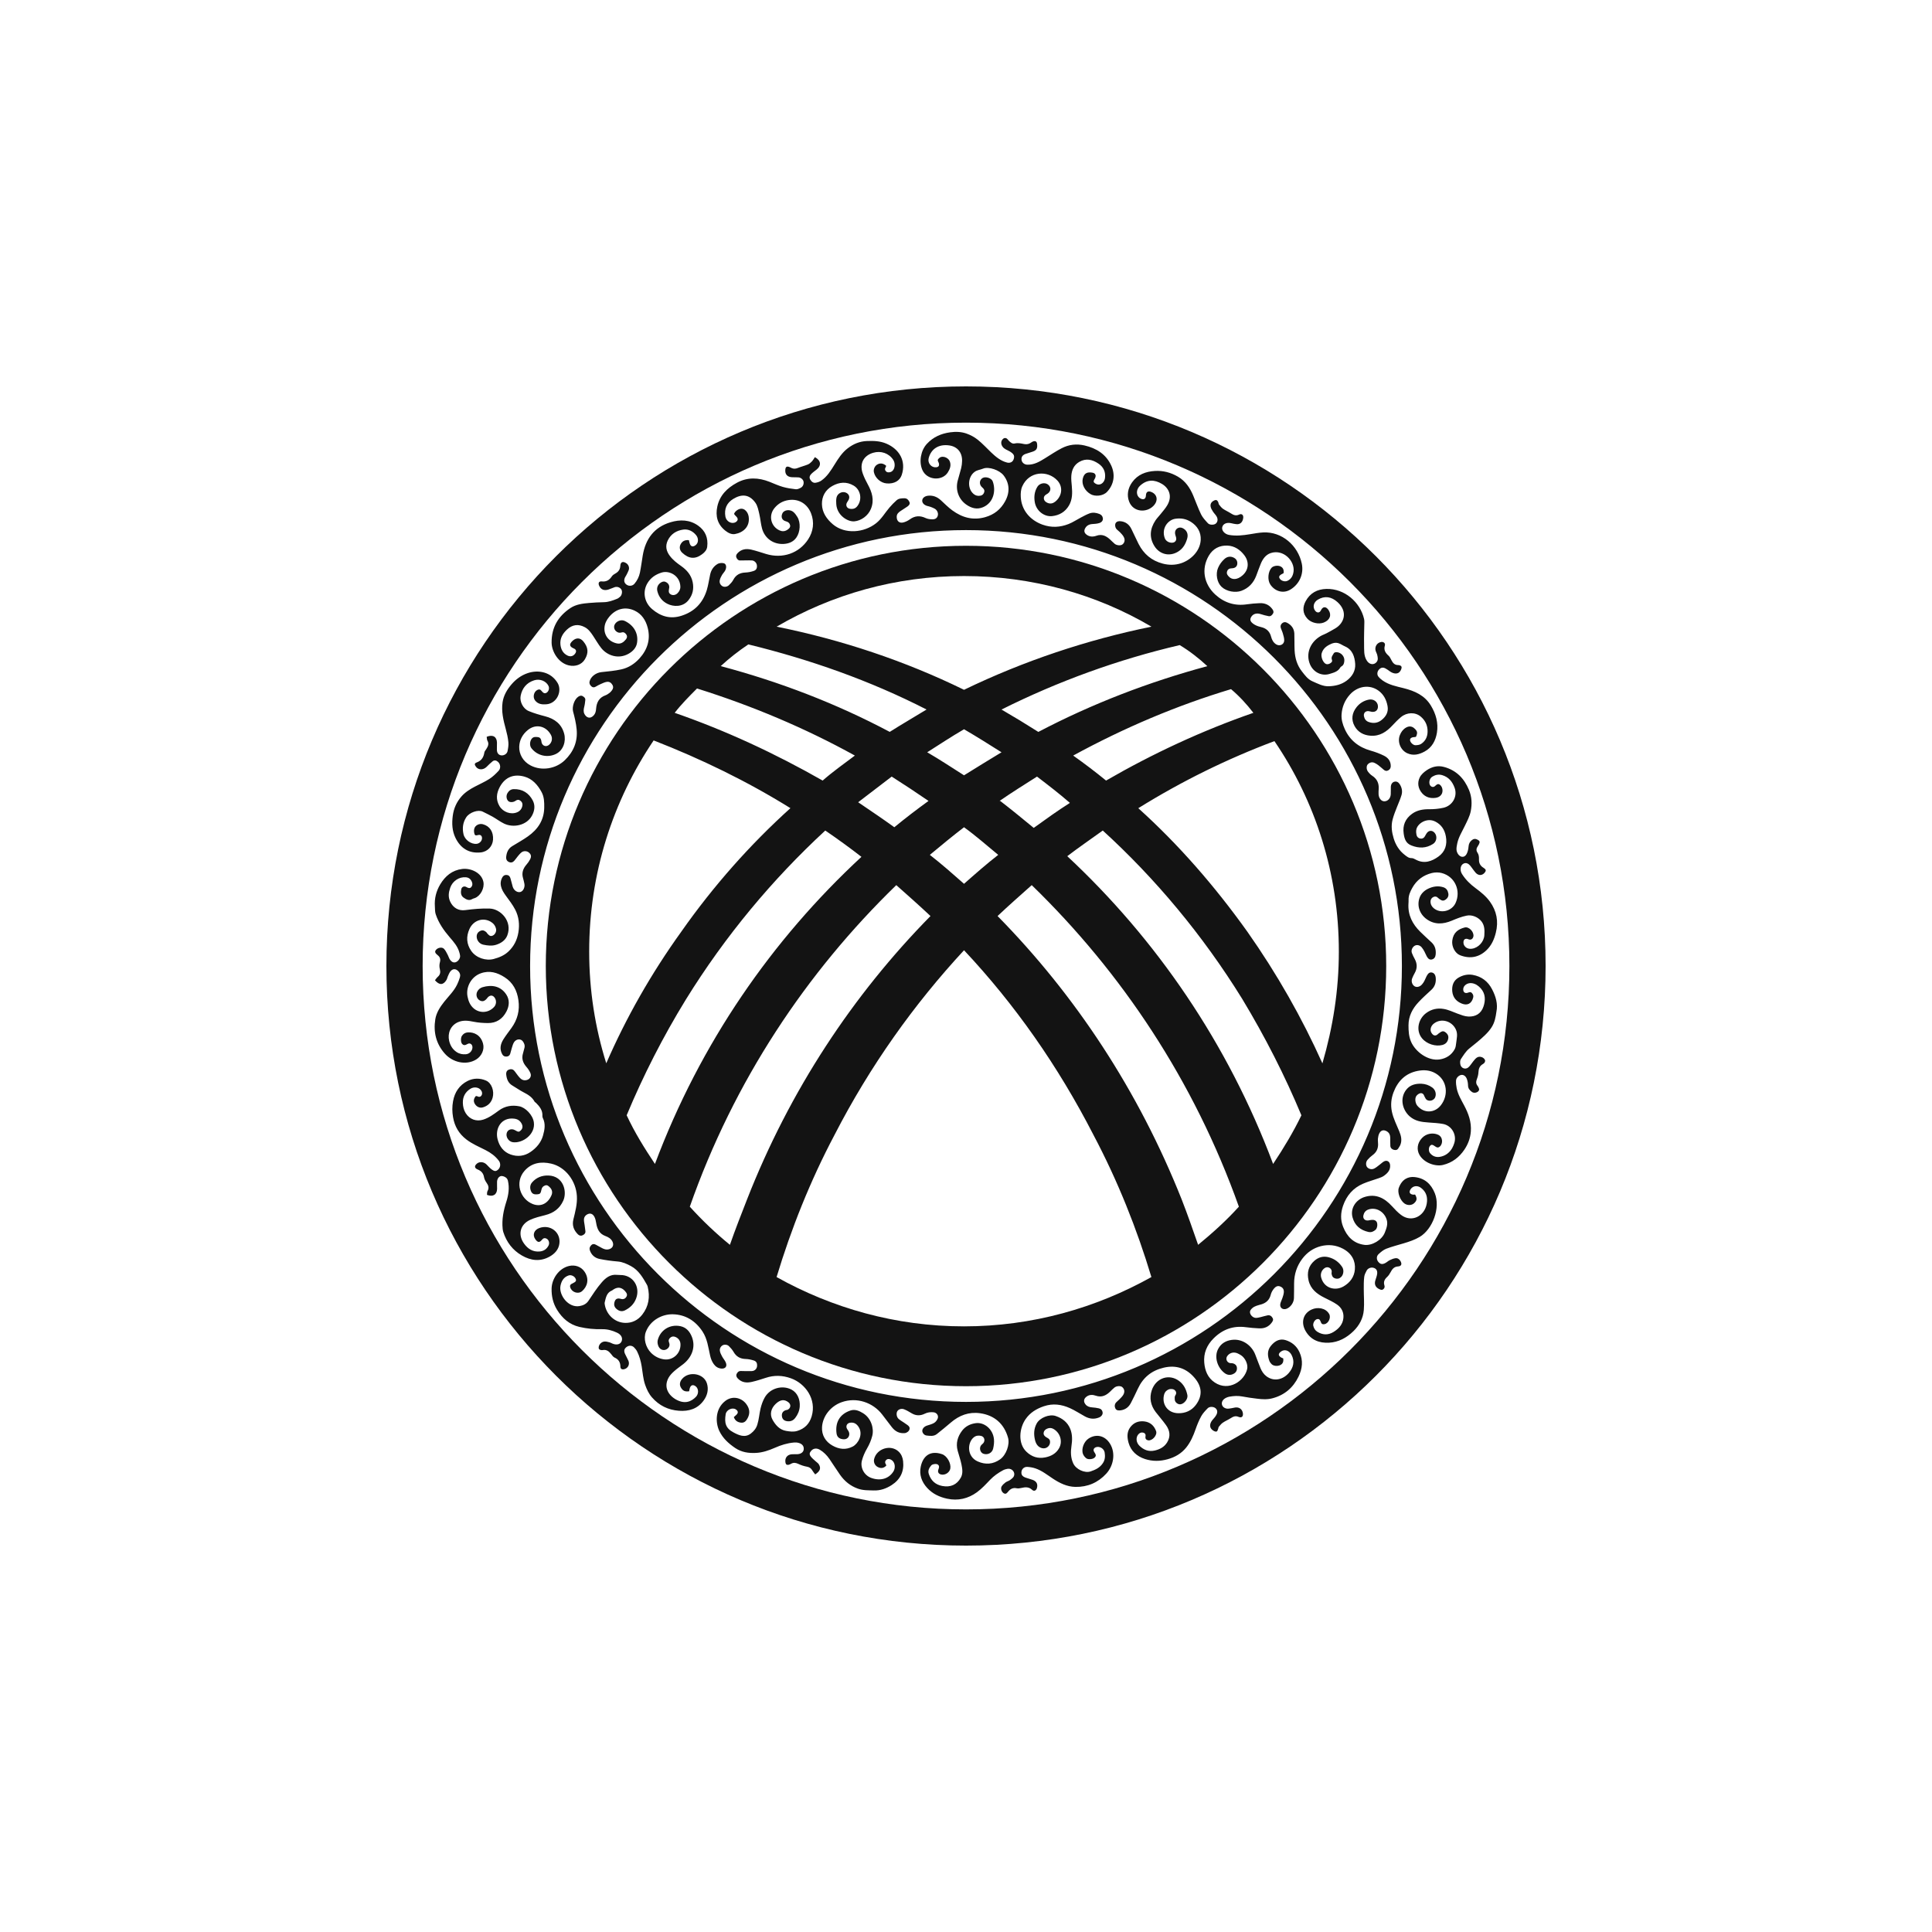 <?xml version="1.0" encoding="utf-8"?>
<!-- Generator: Adobe Illustrator 26.5.0, SVG Export Plug-In . SVG Version: 6.00 Build 0)  -->
<svg version="1.1" id="Layer_1" xmlns="http://www.w3.org/2000/svg" xmlns:xlink="http://www.w3.org/1999/xlink" x="0px" y="0px"
	 viewBox="0 0 500 500" style="enable-background:new 0 0 500 500;" xml:space="preserve">
<style type="text/css">
	.st0{fill:#131313;}
</style>
<g>
	<g>
		<path class="st0" d="M204.56,209.15c-11.23-6.98-23.15-12.76-35.4-17.53c-10.55,15.66-16.68,34.38-16.68,54.63
			c0,10.04,1.53,19.74,4.42,28.93c5.11-11.74,11.57-23.15,19.4-34.04C184.65,229.24,194.18,218.52,204.56,209.15L204.56,209.15z
			 M174.61,184.48c13.27,4.6,26.04,10.55,38.29,17.53c2.72-2.38,5.62-4.42,8.34-6.47c-12.93-7.15-26.72-12.93-40.85-17.36
			C178.35,180.22,176.31,182.27,174.61,184.48z M186.52,172.39c15.32,4.08,29.95,9.7,43.74,17.02c3.23-2.04,6.47-3.91,9.53-5.79
			c-14.64-7.49-30.12-12.93-46.12-16.85C191.12,168.48,188.73,170.35,186.52,172.39L186.52,172.39z M200.99,162.18
			c16.85,3.4,33.19,8.85,48.5,16.34c15.49-7.49,31.83-12.93,48.5-16.34c-14.13-8.34-30.8-13.1-48.5-13.1
			C231.79,149.08,215.28,153.84,200.99,162.18L200.99,162.18z M305.31,166.95c-16,3.74-31.48,9.36-46.12,16.68
			c3.23,1.87,6.3,3.74,9.53,5.79c13.96-7.32,28.59-12.93,43.74-17.02C310.25,170.35,307.86,168.48,305.31,166.95L305.31,166.95z
			 M318.59,178.35c-14.13,4.25-27.74,10.04-40.85,17.19c2.89,2.04,5.79,4.25,8.51,6.47c12.08-6.98,24.85-12.93,38.12-17.53
			C322.67,182.27,320.8,180.22,318.59,178.35L318.59,178.35z M329.82,191.8c-12.25,4.6-24,10.38-35.23,17.36
			c10.38,9.36,19.74,20.08,28.25,32c7.66,10.89,14.13,22.29,19.4,34.04c2.72-9.36,4.25-18.89,4.25-28.93
			C346.5,226,340.37,207.28,329.82,191.8L329.82,191.8z M321.48,258.51c-10.21-16.51-22.46-31.14-36.08-43.57
			c-3.06,2.21-6.3,4.42-9.19,6.64c22.98,21.44,41.53,48.33,53.27,79.65c2.72-4.08,5.28-8.34,7.32-12.59
			C332.54,278.42,327.44,268.38,321.48,258.51z M267.53,214.26c3.06-2.21,6.13-4.42,9.36-6.47c-2.72-2.38-5.62-4.6-8.51-6.81
			c-3.23,2.04-6.47,4.08-9.7,6.3h0.17C261.74,209.5,264.64,211.88,267.53,214.26L267.53,214.26z M249.49,200.65
			c3.23-2.04,6.64-4.08,9.7-5.96c-3.23-2.04-6.47-4.08-9.7-5.96c-3.23,1.87-6.3,3.91-9.53,5.96
			C243.19,196.56,246.26,198.6,249.49,200.65z M240.3,207.28c-3.23-2.21-6.3-4.25-9.53-6.3c-2.89,2.21-5.79,4.42-8.68,6.64
			c3.23,2.21,6.3,4.25,9.36,6.47C234.34,211.71,237.24,209.5,240.3,207.28L240.3,207.28z M249.49,214.09
			c-2.89,2.21-5.79,4.6-8.85,7.15c3.06,2.38,5.96,4.94,8.85,7.49c2.89-2.55,5.79-5.11,8.85-7.49
			C255.45,218.86,252.55,216.3,249.49,214.09z M249.49,245.92c-12.93,13.96-24.34,29.95-33.53,47.82
			c-6.3,11.91-11.23,24.34-14.98,36.76c14.3,8,30.8,12.76,48.5,12.76s34.21-4.77,48.5-12.76c-3.74-12.42-8.68-24.85-14.98-36.76
			C273.83,275.87,262.59,259.87,249.49,245.92L249.49,245.92z M193.33,310.42c11.06-28.25,27.4-52.93,47.48-73.35
			c-2.89-2.72-5.79-5.28-8.85-8c-23.32,22.63-42.04,50.72-53.44,83.22c3.23,3.57,6.64,6.81,10.38,9.87
			C190.26,318.25,191.8,314.33,193.33,310.42L193.33,310.42z M258.17,237.07c20.08,20.42,36.42,45.1,47.65,73.35
			c1.53,3.91,2.89,7.83,4.25,11.74c3.74-3.06,7.32-6.3,10.55-9.87c-11.57-32.51-30.29-60.59-53.61-83.22
			C263.96,231.79,261.06,234.34,258.17,237.07L258.17,237.07z M169.5,301.23c11.74-31.31,30.29-58.03,53.44-79.48
			c-3.06-2.38-6.13-4.6-9.36-6.81c-13.62,12.59-25.87,27.23-36.08,43.74c-5.96,9.7-11.06,19.74-15.32,29.95
			C164.23,293.06,166.78,297.14,169.5,301.23L169.5,301.23z M250,141.25c59.91,0,108.75,48.84,108.75,108.75
			S309.91,358.75,250,358.75S141.25,309.91,141.25,250S190.09,141.25,250,141.25z"/>
	</g>
	<g>
		<path class="st0" d="M250,100c-82.84,0-150,67.16-150,150c0,82.84,67.16,150,150,150c82.84,0,150-67.16,150-150
			C400,167.16,332.84,100,250,100z M250,390.63c-77.54,0-140.62-63.08-140.62-140.63c0-77.54,63.08-140.62,140.62-140.62
			c77.54,0,140.63,63.08,140.63,140.62C390.63,327.54,327.54,390.63,250,390.63z"/>
		<path class="st0" d="M386.14,256.01c-1.06-2.04-2.73-3.31-5-3.71c-1.3-0.23-2.55,0.06-3.66,0.7c-1.32,0.76-1.77,2.07-1.64,3.54
			c0.15,1.55,1.01,2.6,2.45,3.18c1.47,0.6,2.55,0.02,2.96-1.52c0.13-0.5-0.01-0.87-0.34-1.22c-0.32-0.34-0.63-0.21-1.01-0.07
			c-0.79,0.28-1.29-0.17-1.21-1.01c0.09-0.9,1.11-1.59,2.18-1.46c0.97,0.12,1.72,0.65,2.36,1.36c1.25,1.4,1.22,3.09,0.71,4.65
			c-0.64,1.95-2.14,2.72-3.97,2.63c-0.94-0.04-1.88-0.43-2.79-0.76c-1.18-0.44-2.31-1-3.58-1.21c-1.64-0.27-3.12,0.07-4.44,1.02
			c-2.08,1.48-2.84,4.51-1.15,6.57c1.27,1.55,3.56,2.18,5.24,1.75c0.89-0.23,1.41-0.79,1.56-1.69c0.12-0.68-0.19-1.25-0.84-1.68
			c-0.56-0.38-0.98-0.1-1.42,0.22c-0.15,0.11-0.32,0.21-0.44,0.34c-0.37,0.39-0.86,0.44-1.22,0.16c-0.31-0.24-0.6-0.7-0.64-1.09
			c-0.08-0.73,0.28-1.39,0.87-1.84c1.88-1.44,4.62-0.64,5.64,1.52c0.59,1.24,0.21,2.41,0.09,3.6c-0.05,0.51-0.13,1.07-0.36,1.51
			c-0.83,1.54-2.2,2.42-3.9,2.68c-3.02,0.46-6.27-1.97-7.4-4.56c-0.6-1.39-0.67-2.8-0.67-4.27c0-2.38,1.03-4.32,2.59-5.99
			c1.06-1.14,2.24-2.18,3.38-3.24c0.88-0.83,1.18-1.87,1.08-3.04c-0.07-0.82-0.44-1.3-1.04-1.4c-0.53-0.09-0.93,0.18-1.33,0.95
			c-0.2,0.39-0.35,0.82-0.56,1.21c-0.17,0.32-0.37,0.65-0.62,0.92c-0.54,0.63-1.33,0.82-1.89,0.51c-0.65-0.37-0.96-1.26-0.67-2.05
			c0.18-0.48,0.42-0.95,0.67-1.4c0.68-1.2,0.67-2.39,0.02-3.6c-0.28-0.52-0.56-1.05-0.76-1.61c-0.24-0.67,0.11-1.47,0.71-1.84
			c0.55-0.33,1.3-0.21,1.81,0.37c0.29,0.33,0.51,0.72,0.73,1.11c0.23,0.42,0.39,0.88,0.63,1.3c0.37,0.66,0.8,0.89,1.33,0.75
			c0.63-0.17,0.88-0.65,0.95-1.25c0.13-1.21-0.14-2.3-1.06-3.16c-0.98-0.91-1.98-1.81-2.93-2.75c-2.02-1.99-3.23-4.34-3.05-7.27
			c0.02-0.33,0.04-0.67,0.03-1.01c-0.03-1.13,0.43-2.13,0.95-3.06c1.11-2.02,2.87-3.33,5.1-3.87c0.8-0.19,1.74-0.2,2.53,0.01
			c3.5,0.92,5.03,4.68,3.56,7.8c-0.99,2.09-3.82,2.78-5.6,1.33c-0.54-0.44-0.86-1.02-0.86-1.75c0-0.54,0.26-0.94,0.73-1.17
			c0.44-0.22,0.86-0.16,1.22,0.23c0.17,0.19,0.41,0.32,0.63,0.47c0.45,0.31,0.87,0.3,1.34-0.04c0.54-0.39,0.79-0.9,0.7-1.53
			c-0.12-0.78-0.49-1.4-1.3-1.66c-1.4-0.45-2.76-0.2-4.02,0.42c-0.94,0.47-1.74,1.23-2.11,2.23c-0.8,2.16,0.04,4.34,1.81,5.61
			c2.09,1.49,4.29,1.31,6.48,0.4c1.28-0.54,2.54-1.05,3.9-1.32c1.39-0.28,2.99,0.41,3.84,1.54c0.81,1.08,0.78,2.3,0.71,3.53
			c-0.09,1.7-1.56,3.29-3.23,3.5c-0.85,0.11-1.59-0.16-2.01-0.91c-0.19-0.34-0.23-0.9-0.07-1.25c0.18-0.39,0.62-0.53,1.15-0.3
			c0.67,0.29,1.17-0.04,1.32-0.7c0.24-1.15-1.12-2.62-2.24-2.34c-1.68,0.43-2.95,1.3-3.22,3.39c-0.2,1.53,0.71,3.28,2,3.79
			c2.67,1.04,5.01,0.5,6.91-1.35c1.26-1.23,1.94-2.77,2.36-4.47c0.74-2.94,0.22-5.62-1.53-8.05c-1.01-1.4-2.35-2.48-3.73-3.5
			c-1.36-1-2.54-2.16-3.45-3.58c-0.34-0.53-0.48-1.09-0.38-1.7c0.17-1.05,1.26-1.56,2.09-0.89c0.5,0.4,0.83,1.02,1.25,1.53
			c0.28,0.34,0.52,0.73,0.87,0.97c0.75,0.52,1.59,0.3,2.13-0.51c0.44-0.65-0.26-0.92-0.7-1.25c-0.64-0.48-0.93-1.14-0.91-1.94
			c0.02-0.64-0.01-1.25-0.4-1.82c-0.38-0.55-0.29-1.13,0.11-1.67c0.11-0.15,0.2-0.31,0.28-0.48c0.3-0.61,0.23-0.87-0.34-1.18
			c-0.57-0.31-1.06-0.27-1.55,0.15c-0.51,0.43-0.75,0.95-0.8,1.64c-0.05,0.65-0.2,1.34-0.5,1.9c-0.48,0.89-1.36,0.98-2.04,0.25
			c-0.3-0.33-0.53-0.83-0.57-1.28c-0.05-0.58,0.08-1.18,0.2-1.76c0.35-1.62,1.25-3.01,1.95-4.48c0.59-1.23,1.27-2.48,1.53-3.8
			c0.36-1.82,0.3-3.69-0.45-5.49c-1.24-2.99-3.26-5.09-6.45-5.96c-1.63-0.45-3.12-0.06-4.46,0.82c-0.72,0.48-1.47,1.13-1.84,1.89
			c-0.68,1.4-0.43,2.87,0.6,4.07c0.91,1.06,2.15,1.41,3.53,1.21c0.6-0.09,1.13-0.33,1.49-0.88c0.44-0.67,0.35-1.77-0.25-2.37
			c-0.63-0.63-1.01-0.14-1.49,0.26c-0.47,0.39-1.14,0.09-1.32-0.52c-0.21-0.71,0.06-1.58,0.7-1.97c0.78-0.47,1.62-0.67,2.56-0.39
			c1.7,0.51,2.64,1.71,3.21,3.29c0.81,2.22-0.56,4.62-2.89,5.15c-1.25,0.28-2.5,0.39-3.77,0.38c-1.55-0.02-3.06,0.25-4.35,1.18
			c-1.75,1.26-2.49,2.99-2.17,5.14c0.19,1.31,0.53,2.48,1.97,3.05c1.97,0.78,3.84,0.77,5.64-0.4c0.94-0.61,1.12-1.99,0.41-2.84
			c-0.64-0.77-1.59-0.7-2.11,0.14c-0.13,0.22-0.28,0.44-0.39,0.67c-0.25,0.49-0.65,0.73-1.18,0.66c-0.52-0.07-0.9-0.42-1.02-0.92
			c-0.1-0.42-0.13-0.88-0.07-1.31c0.19-1.59,2.68-3.31,4.91-2.19c1.57,0.79,2.43,2.1,2.75,3.83c0.4,2.15-0.17,3.98-1.92,5.24
			c-1.74,1.25-3.69,1.95-5.83,0.81c-0.36-0.19-0.76-0.42-1.14-0.41c-0.75,0.01-1.23-0.43-1.75-0.83c-1.44-1.1-2.36-2.6-2.87-4.29
			c-0.47-1.56-0.71-3.16-0.28-4.85c0.3-1.16,0.75-2.25,1.18-3.35c0.39-1,0.84-1.98,1.14-3.01c0.28-0.96,0.09-1.92-0.46-2.78
			c-0.32-0.5-0.76-0.82-1.4-0.66c-0.53,0.13-0.89,0.65-0.91,1.37c-0.02,0.63,0.02,1.27-0.02,1.9c-0.06,1.04-0.76,1.78-1.64,1.8
			c-0.77,0.02-1.43-0.74-1.51-1.78c-0.03-0.48,0-0.97,0.03-1.45c0.09-1.47-0.45-2.59-1.7-3.4c-0.43-0.28-0.8-0.68-1.1-1.09
			c-0.42-0.58-0.41-1.49,0-1.88c0.49-0.47,1.09-0.65,1.75-0.33c0.33,0.16,0.65,0.35,0.94,0.57c0.49,0.38,0.96,0.81,1.44,1.21
			c0.34,0.28,0.72,0.38,1.14,0.14c0.42-0.24,0.64-0.57,0.65-1.08c0.02-1.32-0.7-2.2-1.78-2.73c-1.09-0.54-2.26-0.97-3.43-1.3
			c-3.08-0.87-5.37-2.66-6.69-5.58c-0.54-1.19-0.92-2.47-0.83-3.78c0.13-1.94,0.84-3.69,2.16-5.15c2-2.22,5.11-2.71,7.44-0.98
			c1.32,0.98,2.01,2.36,2.3,3.95c0.28,1.52-0.38,2.69-1.52,3.6c-1,0.81-2.15,0.96-3.36,0.53c-0.69-0.24-1.08-0.77-1.22-1.47
			c-0.17-0.82,0.35-1.41,1.18-1.34c0.29,0.02,0.58,0.15,0.87,0.18c1.01,0.12,1.64-0.51,1.56-1.53c-0.09-1.11-1.16-1.87-2.35-1.63
			c-1.29,0.26-2.35,0.91-3.17,1.94c-1.21,1.53-1.45,3.22-0.52,4.91c0.86,1.56,2.32,2.36,4.12,2.49c2.43,0.18,4.18-1.04,5.73-2.72
			c0.68-0.73,1.39-1.46,2.16-2.1c1.51-1.26,3.68-1.35,5.13-0.11c1.02,0.87,1.64,1.99,1.74,3.37c0.11,1.53-0.36,2.81-1.64,3.67
			c-0.4,0.27-0.98,0.34-1.48,0.35c-0.65,0.01-1.42-0.81-1.41-1.37c0.01-0.48,0.46-0.73,1.38-0.76c0.06,0,0.13-0.06,0.19-0.1
			c0.43-1.01,0.35-1.41-0.46-2.14c-0.61-0.56-1.38-0.64-2.15-0.19c-0.77,0.45-1.26,1.11-1.59,1.95c-0.69,1.75,0.17,3.88,1.9,4.68
			c1.6,0.73,3.08,0.33,4.49-0.43c1.92-1.03,2.87-2.84,3.2-4.87c0.41-2.51-0.25-4.87-1.57-7.04c-1.61-2.65-4.18-3.77-7.03-4.49
			c-1.87-0.47-3.79-0.83-5.42-1.97c-0.42-0.29-0.82-0.64-1.14-1.04c-0.4-0.52-0.3-1.27,0.12-1.76c0.49-0.56,1.02-0.7,1.69-0.36
			c0.43,0.22,0.82,0.52,1.21,0.8c0.84,0.58,1.8,0.73,2.38,0.22c0.32-0.28,0.58-0.79,0.62-1.21c0.04-0.47-0.48-0.66-0.9-0.66
			c-0.94,0-1.38-0.58-1.76-1.32c-0.2-0.39-0.4-0.82-0.72-1.11c-0.81-0.72-1.3-1.48-0.95-2.64c0.17-0.57-0.33-0.99-0.92-0.91
			c-1.11,0.16-1.79,1.23-1.46,2.32c0.11,0.36,0.32,0.68,0.4,1.04c0.14,0.61,0.3,1.26-0.15,1.82c-0.7,0.86-1.85,0.7-2.51-0.3
			c-0.89-1.34-0.7-2.87-0.74-4.34c-0.04-1.9,0.04-3.8,0.07-5.71c0-0.26-0.01-0.53-0.07-0.78c-1.01-4.39-5.07-7.89-9.75-7.78
			c-2.39,0.06-4.24,1.08-5.37,3.18c-0.8,1.49-0.87,3.1,0.47,4.55c0.98,1.06,2.89,1.5,4.22,0.97c1.59-0.63,2.09-1.95,1.23-3.24
			c-0.65-0.97-1.47-0.97-1.97,0.08c-0.38,0.8-1.1,0.63-1.49,0.11c-0.71-0.94-0.42-2.2,0.69-2.87c1.73-1.03,3.48-0.84,5.12,0.66
			c2.73,2.5,1.67,5.41-0.56,6.75c-0.76,0.46-1.55,0.88-2.33,1.3c-0.49,0.26-1.03,0.43-1.51,0.71c-2.81,1.64-3.87,4.68-2.74,7.33
			c0.85,2.01,2.99,3.12,5.06,2.47c1.06-0.33,2.17-0.58,2.78-1.68c0.07-0.12,0.21-0.22,0.33-0.29c0.56-0.33,0.67-0.9,0.71-1.44
			c0.09-1.12-0.84-2.16-1.98-2.22c-0.24-0.01-0.61,0.06-0.71,0.23c-0.3,0.52-0.79,1.04-0.53,1.71c0.22,0.57-0.22,0.79-0.5,0.98
			c-0.26,0.18-0.74,0.26-1.02,0.14c-0.82-0.35-1.39-1.91-1.12-2.78c0.31-1.02,0.95-1.66,1.91-2.17c0.85-0.45,1.64-0.72,2.54-0.39
			c0.54,0.19,1.03,0.55,1.57,0.78c1.99,0.87,2.52,2.71,2.65,4.54c0.12,1.76-0.75,3.27-2.26,4.37c-1.36,0.99-2.88,1.34-4.5,1.41
			c-1.58,0.08-2.94-0.69-4.32-1.29c-1.19-0.51-1.96-1.59-2.73-2.58c-1.23-1.57-1.77-3.43-1.87-5.4c-0.07-1.45-0.01-2.91-0.07-4.37
			c-0.06-1.29-0.75-2.21-1.89-2.8c-0.46-0.24-0.88-0.19-1.25,0.12c-0.38,0.31-0.51,0.75-0.37,1.21c0.15,0.5,0.41,0.96,0.54,1.46
			c0.17,0.6,0.37,1.22,0.35,1.83c-0.04,1.03-1.18,1.53-2.06,0.99c-0.75-0.46-1.12-1.18-1.33-1.98c-0.3-1.18-0.99-1.97-2.13-2.37
			c-0.53-0.19-1.1-0.26-1.6-0.49c-0.46-0.2-0.93-0.47-1.28-0.83c-0.5-0.51-0.45-1.04-0.02-1.62c0.51-0.68,1.38-0.86,2.34-0.55
			c0.67,0.21,1.35,0.41,2.04,0.53c0.55,0.1,0.91-0.27,1.16-0.72c0.24-0.42,0.04-0.77-0.21-1.13c-0.82-1.12-1.96-1.58-3.3-1.51
			c-1.08,0.05-2.16,0.13-3.23,0.29c-3.16,0.48-5.91-0.4-8.23-2.53c-2.96-2.72-3.65-6.66-1.67-10.04c1.06-1.81,2.77-2.72,4.86-2.62
			c1.8,0.09,3.23,1.05,4.32,2.47c1.32,1.72,1.17,3.8-0.42,5.21c-1.45,1.29-2.76,1.15-3.5,0.41c-0.41-0.41-0.7-0.79-0.54-1.36
			c0.17-0.62,0.62-0.85,1.27-0.86c0.8-0.02,1.27-0.43,1.37-1.03c0.12-0.71-0.18-1.33-0.82-1.68c-0.83-0.46-1.75-0.37-2.48,0.3
			c-0.72,0.65-1.28,1.4-1.67,2.33c-0.65,1.53-0.29,3.73,0.91,4.87c1.33,1.26,3.61,1.59,5.1,1.05c1.91-0.69,3.15-2.03,3.87-3.89
			c0.4-1.04,0.75-2.09,1.18-3.12c0.51-1.23,1.27-2.33,2.58-2.77c3.29-1.08,6.25,2.04,5.91,4.76c-0.13,1.03-0.55,1.94-1.57,2.42
			c-0.74,0.35-1.81-0.04-2.1-0.74c-0.18-0.45,0.09-0.76,1.03-1.21c0.03-0.02,0.05-0.06,0.07-0.08c0.09-0.86-0.17-1.4-0.84-1.71
			c-0.69-0.32-1.83-0.14-2.29,0.37c-0.92,1.01-1.09,3.13-0.34,4.29c1.08,1.68,3.23,2.54,5.22,1.35c2.27-1.36,3.52-3.97,2.95-6.71
			c-0.99-4.71-5.15-8.32-9.97-8.08c-1.15,0.06-2.29,0.27-3.43,0.46c-1.81,0.3-3.61,0.51-5.45,0.18c-1.09-0.2-1.92-1.11-1.75-1.96
			c0.19-0.92,1.18-1.35,2.36-1.06c0.43,0.11,0.87,0.19,1.31,0.24c0.88,0.11,1.62-0.41,1.77-1.6c0.1-0.78-0.37-1.2-1.06-0.88
			c-0.86,0.4-1.49,0.1-2.18-0.34c-0.65-0.42-1.37-0.72-2-1.16c-0.4-0.28-0.71-0.7-1.02-1.09c-0.11-0.13-0.1-0.36-0.17-0.53
			c-0.28-0.71-0.62-0.81-1.29-0.42c-0.59,0.34-0.84,0.88-0.71,1.51c0.09,0.45,0.36,0.88,0.61,1.27c0.29,0.46,0.73,0.84,0.98,1.33
			c0.37,0.73,0.19,1.44-0.32,1.81c-0.48,0.34-1.55,0.34-1.98-0.14c-0.65-0.71-1.34-1.43-1.76-2.28c-0.78-1.6-1.37-3.29-2.06-4.93
			c-0.84-1.99-2.01-3.71-3.93-4.84c-1.86-1.09-3.86-1.61-5.98-1.48c-2.34,0.14-4.43,0.91-5.88,2.93c-1.11,1.54-1.42,3.34-0.78,4.99
			c1.07,2.78,4.48,2.97,6.29,1.12c1.31-1.34,1.02-2.99-0.56-3.61c-0.85-0.33-1.34-0.01-1.38,0.91c-0.04,0.87-0.53,1.19-1.34,0.83
			c-0.22-0.1-0.44-0.27-0.59-0.46c-0.65-0.83-0.49-2.08,0.43-2.91c1.81-1.64,3.7-1.61,5.64-0.45c1.8,1.07,2.81,3.16,1.35,5.58
			c-0.47,0.79-1.1,1.49-1.68,2.22c-0.43,0.55-0.94,1.05-1.33,1.63c-1.45,2.17-1.68,4.46-0.26,6.7c1.29,2.05,3.83,2.81,6.13,1.38
			c1.29-0.8,1.94-2.01,2.34-3.41c0.32-1.15-0.13-2.16-1.22-2.67c-0.93-0.43-1.96,0.21-1.94,1.23c0.01,0.36,0.13,0.73,0.24,1.07
			c0.26,0.77-0.13,1.43-0.93,1.49c-0.83,0.07-1.7-0.42-1.97-1.19c-0.92-2.57,0.86-4.71,2.7-5c1.48-0.23,2.82,0.01,4.06,0.79
			c1.7,1.08,2.65,2.69,2.55,4.68c-0.16,3.04-2.74,5.28-5.1,6.04c-1.56,0.5-3.11,0.51-4.73,0.09c-2.9-0.76-4.92-2.49-6.25-5.09
			c-0.66-1.29-1.23-2.62-1.88-3.91c-0.57-1.14-1.47-1.83-2.77-1.97c-1.08-0.11-1.63,0.5-1.34,1.54c0.06,0.2,0.18,0.41,0.33,0.56
			c0.25,0.26,0.57,0.47,0.82,0.73c0.33,0.34,0.67,0.69,0.92,1.1c0.49,0.8,0.37,1.58-0.26,2.08c-0.43,0.34-1.44,0.29-1.99-0.15
			c-0.43-0.35-0.81-0.77-1.22-1.14c-1.02-0.93-2.11-1.47-3.55-0.95c-0.86,0.3-1.77,0.3-2.56-0.32c-0.55-0.43-0.67-0.97-0.35-1.58
			c0.4-0.76,1.06-1.09,1.91-1.14c0.59-0.03,1.2-0.08,1.75-0.25c0.68-0.2,1.01-0.69,0.95-1.22c-0.06-0.57-0.39-0.94-0.93-1.15
			c-0.83-0.32-1.69-0.44-2.52-0.14c-0.79,0.29-1.54,0.71-2.29,1.1c-1.06,0.55-2.05,1.23-3.15,1.66c-2.21,0.86-4.43,0.99-6.76,0.15
			c-3.19-1.16-5.43-3.74-5.6-7.18c-0.05-0.91,0.02-1.92,0.39-2.73c1.75-3.95,6.55-4.24,9.08-1.51c1.59,1.72,1.16,4.15-0.6,5.51
			c-0.56,0.43-1.2,0.58-1.9,0.3c-0.52-0.21-0.92-0.55-0.99-1.12c-0.06-0.54,0.27-0.9,0.73-1.15c0.1-0.05,0.19-0.11,0.28-0.17
			c0.91-0.64,0.89-1.78-0.04-2.39c-0.83-0.54-2.1-0.23-2.64,0.63c-0.76,1.23-0.92,2.55-0.69,3.97c0.38,2.33,2.5,3.86,4.5,3.64
			c1.87-0.21,3.38-1.09,4.36-2.76c0.91-1.57,0.88-3.27,0.73-4.99c-0.08-0.89-0.19-1.79-0.13-2.67c0.11-1.51,0.68-2.82,2.07-3.62
			c1.74-1,3.38-0.6,4.92,0.43c1.33,0.88,1.92,2.14,1.73,3.74c-0.12,0.97-0.86,1.76-1.74,1.7c-0.36-0.02-0.78-0.23-1.04-0.48
			c-0.32-0.31-0.06-0.69,0.13-1.02c0.44-0.76,0.23-1.43-0.58-1.57c-1.21-0.21-2.15-0.02-2.52,1.52c-0.36,1.51,0.53,3.21,2.08,4.07
			c1.04,0.58,3.12,0.54,4.23-0.66c1.81-1.95,2.11-4.44,1.07-6.74c-1.35-2.97-3.85-4.53-6.95-5.24c-2.05-0.47-4.03-0.24-5.87,0.71
			c-1.48,0.76-2.87,1.7-4.29,2.58c-1.43,0.89-2.87,1.75-4.64,1.69c-0.73-0.02-1.34-0.51-1.46-1.14c-0.15-0.76,0.17-1.33,1-1.64
			c0.63-0.23,1.29-0.38,1.91-0.61c0.9-0.33,1.17-0.77,1.12-1.68c-0.02-0.43-0.07-0.91-0.53-1.01c-0.29-0.06-0.7,0.1-0.97,0.3
			c-0.58,0.43-1.16,0.58-1.88,0.44c-0.79-0.16-1.59-0.35-2.43-0.15c-0.64,0.15-1.12-0.29-1.55-0.73c-0.2-0.21-0.37-0.48-0.62-0.61
			c-0.18-0.1-0.53-0.09-0.69,0.02c-0.75,0.51-0.82,1.4-0.29,2.15c0.46,0.65,1.2,0.84,1.83,1.21c0.43,0.25,0.91,0.6,1.09,1.01
			c0.15,0.37,0.03,0.98-0.2,1.34c-0.33,0.53-0.94,0.71-1.59,0.54c-1.64-0.43-2.89-1.48-4.08-2.61c-1.16-1.11-2.24-2.3-3.49-3.3
			c-0.85-0.68-1.88-1.23-2.91-1.59c-1.34-0.47-2.77-0.52-4.2-0.32c-2.35,0.32-4.41,1.22-6.05,3c-1.55,1.67-2.1,4.6-1.16,6.74
			c1.2,2.73,5.15,2.93,6.59,0.64c0.55-0.87,0.91-1.81,0.51-2.85c-0.32-0.84-1.45-1.4-2.31-1.13c-0.23,0.07-0.43,0.27-0.61,0.44
			c-0.45,0.44,0.04,0.82,0.11,1.23c0.11,0.62-0.11,0.92-0.73,0.98c-1.23,0.13-2.25-1.08-1.93-2.34c0.62-2.44,2.62-3.69,5.29-3.32
			c2.15,0.29,3.41,1.84,3.36,4.02c-0.01,0.63-0.09,1.27-0.24,1.88c-0.27,1.12-0.64,2.21-0.92,3.33c-0.57,2.35,0.28,4.72,2.26,6.1
			c1.3,0.9,2.72,1.34,4.31,0.67c2.8-1.18,3.39-4.37,2.51-6.71c-0.32-0.85-1.83-1.3-2.6-0.86c-0.88,0.5-0.97,1.73-0.1,2.45
			c0.47,0.39,0.69,0.79,0.46,1.35c-0.23,0.58-0.68,0.81-1.32,0.82c-0.75,0.02-1.29-0.31-1.74-0.84c-1.26-1.47-1.04-4.16,0.64-5.37
			c0.68-0.5,1.45-0.52,2.16-0.82c1.43-0.61,4.25,0.35,5.33,1.75c1.54,2.01,1.68,4.36,0.39,6.7c-1.15,2.09-2.81,3.43-5.15,4.1
			c-3.18,0.9-5.96,0.11-8.51-1.75c-1.07-0.78-2.01-1.75-3-2.65c-0.93-0.84-1.99-1.28-3.26-1.15c-0.85,0.09-1.46,0.54-1.53,1.2
			c-0.06,0.61,0.4,1.16,1.19,1.42c0.32,0.1,0.66,0.15,0.97,0.27c0.38,0.14,0.77,0.29,1.12,0.5c0.6,0.36,0.91,1.14,0.75,1.73
			c-0.17,0.68-0.65,1.03-1.53,0.99c-0.55-0.02-1.13-0.1-1.62-0.33c-1.45-0.68-2.77-0.62-4.09,0.34c-0.5,0.36-1.09,0.65-1.69,0.8
			c-1.05,0.26-1.72-0.38-1.71-1.46c0-0.74,0.47-1.14,1-1.5c0.58-0.4,1.19-0.75,1.77-1.16c0.42-0.29,0.77-0.69,0.5-1.23
			c-0.25-0.5-0.6-0.91-1.29-0.91c-0.73,0.01-1.45,0.03-2.01,0.52c-0.66,0.58-1.27,1.22-1.85,1.89c-1.15,1.34-2.02,2.92-3.45,4.05
			c-3.17,2.51-8.08,2.89-11.17,0.3c-1.63-1.38-2.8-3.08-2.85-5.22c-0.04-2,0.87-3.7,2.69-4.72c1.8-1.01,3.68-1.19,5.53-0.09
			c1.66,0.99,2.19,3.21,1.22,4.89c-0.55,0.95-1.18,1.26-2.21,1.1c-0.78-0.12-1.15-0.88-0.77-1.58c0.14-0.26,0.33-0.5,0.46-0.76
			c0.36-0.77,0.06-1.5-0.72-1.84c-0.97-0.42-2.2,0.2-2.43,1.3c-0.11,0.54-0.1,1.12-0.06,1.67c0.17,2.9,2.96,4.64,4.72,4.46
			c1.7-0.17,3.5-1.4,4.24-3.21c0.95-2.3,0.29-4.36-0.83-6.4c-0.48-0.87-0.92-1.78-1.26-2.72c-0.92-2.54,0.14-4.65,2.67-5.41
			c2.02-0.6,4.09,0.12,5.2,1.83c0.61,0.94,0.46,2.37-0.31,2.95c-0.43,0.33-1.11,0.39-1.45,0.12c-0.47-0.38-0.45-0.82-0.13-1.28
			c0.05-0.08,0.03-0.21,0.03-0.3c-0.81-0.65-1.58-0.72-2.35-0.23c-0.61,0.39-0.95,1.22-0.79,1.95c0.33,1.5,1.77,2.78,3.32,2.89
			c1.95,0.15,3.38-0.69,3.88-2.19c1.21-3.64-0.66-6.7-3.98-8.11c-1.64-0.7-3.32-0.74-5.05-0.67c-1.85,0.07-3.47,0.75-4.92,1.86
			c-1.48,1.12-2.46,2.66-3.42,4.21c-0.96,1.55-1.92,3.12-3.45,4.18c-0.41,0.28-0.92,0.45-1.42,0.54c-0.67,0.13-1.13-0.3-1.45-0.84
			c-0.31-0.54-0.1-1.04,0.28-1.43c0.41-0.42,0.91-0.76,1.37-1.13c1.3-1.04,1.16-2.37-0.43-3.22c-0.26,0.38-0.49,0.8-0.81,1.14
			c-0.29,0.31-0.64,0.6-1.02,0.76c-0.86,0.35-1.76,0.57-2.62,0.91c-0.56,0.22-1.08,0.25-1.62-0.01c-0.2-0.1-0.4-0.21-0.61-0.28
			c-0.61-0.2-0.89,0-0.97,0.65c-0.14,1.25,0.48,1.97,1.76,2.03c0.56,0.02,1.12-0.01,1.68,0.04c0.62,0.06,1.18,0.58,1.27,1.08
			c0.12,0.64-0.15,1.32-0.74,1.62c-0.39,0.2-0.86,0.41-1.26,0.37c-1.14-0.13-2.29-0.3-3.39-0.62c-1.17-0.34-2.29-0.86-3.43-1.31
			c-2.84-1.11-5.65-1.25-8.41,0.24c-2.52,1.36-4.45,3.25-5.08,6.14c-0.54,2.47,0.02,4.67,2.1,6.29c0.71,0.56,1.57,1.01,2.47,0.85
			c2.12-0.37,3.95-1.91,3.53-4.57c-0.21-1.3-1.4-2.6-2.89-1.66c-0.36,0.22-0.71,0.57-0.86,0.95c-0.06,0.16,0.36,0.55,0.6,0.8
			c0.47,0.5,0.42,1-0.17,1.38c-1.01,0.64-2.46-0.12-2.69-1.4c-0.35-1.98,0.32-3.55,2.03-4.59c2.13-1.3,4.14-1.26,5.75,1.02
			c0.57,0.81,0.76,1.92,1,2.92c0.29,1.23,0.37,2.51,0.7,3.72c0.72,2.61,3,4.15,5.63,3.99c1.28-0.08,2.46-0.51,3.26-1.66
			c1-1.43,1.16-3.84,0.25-5.32c-0.27-0.44-0.58-0.88-0.96-1.23c-0.88-0.82-2.46-0.65-2.9,0.28c-0.46,0.96-0.12,1.82,0.91,2.08
			c0.59,0.15,0.96,0.47,1.07,1c0.12,0.59-0.31,0.94-0.78,1.24c-0.63,0.39-1.27,0.41-1.92,0.12c-2.21-0.96-3-3.77-1.34-5.79
			c0.97-1.18,2.19-1.86,3.69-2.08c2.66-0.38,4.83,1.04,5.77,3.43c0.91,2.33,0.59,4.7-0.75,6.75c-2.37,3.63-6.63,5.07-10.89,3.78
			c-1.28-0.39-2.55-0.83-3.85-1.13c-1.33-0.3-2.59-0.12-3.58,0.98c-0.3,0.34-0.43,0.73-0.22,1.13c0.18,0.36,0.42,0.71,0.92,0.7
			c0.52-0.02,1.05-0.02,1.57-0.02c0.52,0,1.05-0.03,1.57,0.02c0.58,0.06,1.1,0.59,1.2,1.15c0.13,0.73-0.09,1.32-0.78,1.55
			c-0.69,0.24-1.44,0.39-2.17,0.42c-1.43,0.06-2.48,0.61-3.15,1.91c-0.27,0.51-0.7,0.96-1.12,1.37c-0.47,0.46-1.29,0.54-1.75,0.22
			c-0.55-0.37-0.75-0.95-0.61-1.56c0.1-0.45,0.34-0.89,0.57-1.3c0.2-0.35,0.51-0.65,0.72-0.99c0.44-0.71,0.46-1.47,0.07-1.87
			c-0.3-0.31-1.36-0.33-1.92-0.01c-1.06,0.62-1.68,1.57-1.94,2.75c-0.3,1.34-0.47,2.72-0.87,4.03c-1.02,3.29-3.13,5.53-6.49,6.62
			c-2.94,0.96-5.43,0.2-7.66-1.7c-2.05-1.75-2.54-4.54-1.17-6.77c0.85-1.38,2.09-2.22,3.67-2.7c1.97-0.59,4.7,0.8,4.81,3.61
			c0.03,0.71-0.27,1.31-0.78,1.79c-0.49,0.46-1.18,0.55-1.65,0.29c-0.55-0.31-0.66-0.65-0.5-1.51c0.02-0.11,0.05-0.22,0.06-0.33
			c0.02-0.57-0.21-0.99-0.71-1.3c-0.51-0.32-0.98-0.27-1.46,0.04c-0.78,0.5-1.13,1.31-0.92,2.21c0.36,1.49,1.25,2.62,2.6,3.3
			c1.54,0.78,4.01,0.92,5.49-0.98c1.08-1.38,1.41-2.92,1.06-4.62c-0.37-1.83-1.5-3.13-2.97-4.17c-1.1-0.77-2.16-1.58-2.96-2.66
			c-0.91-1.21-1.21-2.52-0.52-3.97c0.82-1.69,2.26-2.57,4.02-2.81c1.32-0.18,2.5,0.43,3.34,1.47c0.61,0.76,0.67,1.96-0.19,2.59
			c-0.66,0.49-1.21,0.35-1.47-0.42c-0.11-0.3-0.16-0.62-0.23-0.91c-1.08-0.08-1.72,0.26-2.16,1.11c-0.35,0.68-0.25,1.52,0.43,2.15
			c1.72,1.6,3.36,1.75,5.2,0.35c0.62-0.47,1.17-1.07,1.27-1.9c0.28-2.26-0.47-4.12-2.33-5.45c-2.21-1.58-4.7-1.63-7.16-0.89
			c-4.26,1.27-6.49,4.35-7.2,8.63c-0.24,1.47-0.43,2.95-0.72,4.4c-0.22,1.06-0.7,2.05-1.41,2.88c-0.52,0.61-1.41,0.69-2.03,0.26
			c-0.64-0.44-0.79-1.07-0.43-1.88c0.09-0.2,0.24-0.38,0.34-0.58c0.22-0.43,0.45-0.86,0.62-1.31c0.25-0.7-0.06-1.45-0.67-1.83
			c-0.88-0.54-1.44-0.29-1.5,0.72c-0.05,0.91-0.47,1.52-1.25,1.96c-0.35,0.19-0.73,0.43-0.94,0.75c-0.63,0.95-1.4,1.45-2.61,1.31
			c-0.73-0.08-0.98,0.42-0.69,1.09c0.43,1,1.25,1.37,2.4,1.02c0.57-0.17,1.1-0.45,1.67-0.63c0.67-0.21,1.44,0.12,1.73,0.69
			c0.25,0.48,0.11,1.36-0.33,1.76c-0.24,0.22-0.52,0.45-0.82,0.57c-1.1,0.44-2.21,0.86-3.44,0.88c-1.27,0.02-2.53,0.09-3.8,0.2
			c-1.68,0.14-3.39,0.36-4.81,1.3c-3.17,2.11-4.94,5.02-4.89,8.98c0.03,2.3,1.74,5.24,4.44,5.87c1.65,0.39,3.34-0.15,4.18-1.58
			c0.99-1.68,0.88-3.06-0.42-4.64c-0.82-1-1.9-0.97-2.82-0.09c-0.89,0.86-0.78,1.45,0.38,1.94c0.59,0.25,0.73,0.71,0.38,1.25
			c-0.48,0.74-1.24,0.97-2.04,0.57c-1.18-0.58-1.7-1.63-1.82-2.88c-0.14-1.57,0.58-2.79,1.69-3.83c1.4-1.31,2.95-1.51,4.61-0.63
			c0.97,0.51,1.56,1.36,2.14,2.22c0.73,1.07,1.35,2.23,2.16,3.23c1.55,1.91,4.43,2.91,7.04,1.43c1.11-0.63,1.99-1.55,2.19-2.82
			c0.41-2.56-0.94-4.61-3.19-5.68c-0.95-0.45-2.24,0.09-2.64,1.04c-0.23,0.55-0.07,1.21,0.39,1.62c0.42,0.37,0.88,0.51,1.45,0.33
			c0.54-0.17,0.93,0.11,1.22,0.55c0.29,0.44,0.19,0.87-0.11,1.24c-0.59,0.73-1.3,1.26-2.31,1.05c-2.15-0.45-3.41-2.16-3.23-4.17
			c0.09-1.04,0.56-1.93,1.21-2.71c1.75-2.13,4.21-2.73,6.6-1.6c1.84,0.87,2.87,2.5,3.36,4.39c0.79,3-0.04,5.67-2.1,7.95
			c-1.27,1.41-2.85,2.44-4.7,2.85c-1.7,0.38-3.46,0.53-5.2,0.72c-1.41,0.15-2.75,1.19-3.03,2.41c-0.13,0.56,0.1,0.93,0.48,1.28
			c0.36,0.32,0.72,0.3,1.12,0.06c0.41-0.25,0.84-0.47,1.28-0.67c0.5-0.22,1.01-0.47,1.55-0.56c0.63-0.11,1.14,0.18,1.48,0.77
			c0.3,0.54,0.2,1-0.15,1.45c-0.18,0.23-0.37,0.47-0.61,0.64c-0.33,0.24-0.67,0.49-1.05,0.62c-1.62,0.58-2.28,1.82-2.41,3.43
			c-0.05,0.65-0.15,1.24-0.61,1.75c-0.97,1.06-1.93,0.57-2.41-0.35c-0.33-0.63-0.2-1.29-0.03-1.96c0.14-0.53,0.18-1.09,0.25-1.63
			c0.06-0.54-0.33-0.83-0.71-1.04c-0.38-0.22-0.77-0.08-1.14,0.18c-1.03,0.72-1.62,2.64-1.31,3.81c0.41,1.51,0.77,3.04,0.92,4.59
			c0.31,3.15-0.79,5.83-3.08,8.03c-2.31,2.22-5.97,2.82-8.8,1.36c-2.03-1.04-3.04-2.98-2.98-4.87c0.06-1.73,0.86-3.22,2.24-4.33
			c2.07-1.67,4.69-1.06,5.96,1.26c0.5,0.91,0.27,1.99-0.53,2.62c-0.66,0.52-1.51,0.31-1.83-0.47c-0.08-0.2-0.09-0.43-0.13-0.65
			c-0.09-0.49-0.34-0.84-0.85-0.91c-0.59-0.07-1.21-0.14-1.64,0.43c-0.5,0.65-0.58,1.77-0.07,2.43c1.5,1.94,4.11,2.56,6.32,1.51
			c1.98-0.94,2.68-3.33,2.16-5.26c-0.66-2.5-2.46-3.86-4.92-4.5c-1.43-0.37-2.87-0.78-4.24-1.35c-1.46-0.6-2.41-2.44-2.1-3.97
			c0.39-1.96,1.54-3.37,3.48-3.99c1.51-0.49,3.13,0.2,3.73,1.46c0.29,0.62,0.04,1.43-0.54,1.77c-0.41,0.23-0.82,0.11-1.28-0.51
			c-0.32-0.43-0.67-0.43-1.07-0.23c-0.94,0.47-1.24,1.88-0.59,2.72c0.76,0.97,1.83,1.08,2.93,0.99c2.76-0.21,4.13-3.44,2.91-5.5
			c-1.69-2.85-4.96-3.52-7.79-2.55c-1.64,0.56-3.03,1.58-4.16,2.91c-1.15,1.35-2.04,2.86-2.3,4.62c-0.35,2.37,0.21,4.66,0.83,6.94
			c0.3,1.11,0.56,2.24,0.67,3.38c0.08,0.76-0.06,1.56-0.21,2.32c-0.14,0.71-0.9,1.17-1.61,1.1c-0.68-0.07-1.12-0.56-1.15-1.4
			c-0.03-0.63,0.04-1.27,0.02-1.9c-0.04-1.52-1.06-2.16-2.66-1.51c0.06,0.37,0.04,0.74,0.19,1.01c0.48,0.83,0.13,1.5-0.3,2.18
			c-0.17,0.28-0.44,0.55-0.49,0.85c-0.19,1.23-0.71,2.13-1.96,2.59c-0.64,0.23-0.64,0.57-0.21,1.14c0.64,0.86,1.88,0.86,2.74,0.02
			c0.5-0.49,0.99-1,1.54-1.43c0.47-0.37,0.97-0.28,1.42,0.13c0.63,0.56,0.78,1.64,0.16,2.31c-0.73,0.78-1.51,1.54-2.4,2.11
			c-1.18,0.76-2.49,1.32-3.73,1.98c-1.29,0.68-2.53,1.45-3.49,2.55c-1.25,1.43-2,3.08-2.25,5c-0.26,2.01-0.18,3.94,0.73,5.78
			c1.27,2.57,3.41,4.02,6.48,3.71c1.82-0.18,3.09-1.58,3.21-3.29c0.14-2.03-0.84-3.53-2.63-4.01c-0.93-0.25-2,0.26-2.23,1.18
			c-0.11,0.44-0.07,0.98,0.08,1.4c0.19,0.51,0.67,0.25,1.07,0.19c0.52-0.07,0.84,0.27,0.86,0.79c0.02,0.73-0.59,1.41-1.36,1.51
			c-1.42,0.17-3.09-0.99-3.43-2.48c-0.35-1.54-0.18-3.02,0.71-4.39c0.82-1.25,3.08-2.05,4.25-1.46c0.86,0.43,1.73,0.84,2.57,1.31
			c1,0.57,1.92,1.28,2.95,1.78c2.38,1.16,5.84,0.52,7.24-2.05c0.72-1.33,0.86-2.69,0.19-3.95c-1.01-1.89-2.65-2.97-4.91-2.91
			c-0.78,0.02-1.25,0.43-1.61,1.01c-0.42,0.68-0.3,1.61,0.2,2.08c0.38,0.36,1.25,0.37,1.86-0.06c0.43-0.3,0.8-0.38,1.22-0.07
			c0.42,0.3,0.66,0.7,0.58,1.25c-0.13,0.85-0.62,1.47-1.37,1.78c-1.62,0.69-3.65-0.05-4.57-1.6c-0.97-1.64-0.8-3.29,0.05-4.9
			c1.45-2.74,3.81-3.45,6.4-2.73c2.03,0.56,3.43,2.11,4.44,3.99c0.69,1.28,0.71,2.64,0.69,4.02c-0.04,3.26-1.66,5.65-4.22,7.46
			c-1.3,0.92-2.71,1.69-4.07,2.53c-1.05,0.64-1.45,1.65-1.56,2.81c-0.05,0.55,0.14,1.02,0.7,1.28c0.56,0.26,1.03,0.11,1.41-0.32
			c0.32-0.36,0.58-0.77,0.89-1.14c0.31-0.37,0.61-0.75,0.99-1.04c0.53-0.42,1.38-0.37,1.87,0.04c0.6,0.5,0.73,1.01,0.33,1.79
			c-0.25,0.49-0.58,0.95-0.94,1.36c-0.89,1.03-1.28,2.16-0.88,3.5c0.14,0.46,0.24,0.94,0.34,1.41c0.2,0.9-0.27,1.92-0.97,2.15
			c-0.8,0.25-1.72-0.34-2.04-1.32c-0.08-0.25-0.14-0.5-0.2-0.76c-0.13-0.47-0.25-0.93-0.38-1.4c-0.14-0.51-0.4-0.86-0.99-0.9
			c-0.63-0.05-0.98,0.28-1.22,0.79c-0.32,0.66-0.42,1.34-0.26,2.07c0.2,0.94,0.69,1.7,1.24,2.46c0.87,1.2,1.8,2.38,2.47,3.69
			c0.93,1.83,1.15,3.8,0.8,5.87c-0.33,1.95-1.15,3.58-2.57,4.92c-1.08,1.02-2.4,1.56-3.83,1.94c-1.96,0.52-4.53-0.24-5.82-2.12
			c-1.23-1.79-1.31-3.7-0.45-5.62c1.01-2.26,3.48-3.08,5.49-1.92c0.74,0.43,1.24,1.06,1.41,1.91c0.13,0.65-0.27,1.42-0.84,1.68
			c-0.53,0.25-0.85,0.13-1.43-0.52c-0.07-0.08-0.11-0.2-0.19-0.28c-0.42-0.4-0.88-0.69-1.5-0.45c-0.65,0.25-1.03,0.74-1.06,1.43
			c-0.04,1.01,0.69,1.98,1.72,2.19c1.1,0.23,2.22,0.37,3.32,0.02c1.29-0.41,2.41-1.17,2.89-2.44c1.37-3.63-1.72-6.83-4.53-6.93
			c-2.13-0.08-4.24,0.12-6.35,0.4c-1.75,0.24-3.17-0.6-3.92-2.23c-0.56-1.22-0.39-2.38,0.03-3.58c0.59-1.7,2.28-2.84,4.04-2.69
			c0.8,0.07,1.28,0.51,1.57,1.22c0.21,0.51,0.13,1-0.21,1.36c-0.36,0.37-0.8,0.19-1.22-0.05c-0.58-0.34-1.22-0.06-1.34,0.6
			c-0.15,0.8-0.12,1.62,0.61,2.13c0.67,0.47,1.4,0.91,2.27,0.36c0.18-0.12,0.42-0.15,0.63-0.23c1.52-0.58,2.54-2.61,2.23-4.19
			c-0.46-2.37-3.26-3.63-5.49-3.35c-2.6,0.32-4.4,1.83-5.7,4.01c-1.03,1.74-1.51,3.63-1.37,5.66c0.05,0.67,0,1.37,0.2,1.99
			c0.74,2.29,2.11,4.24,3.66,6.04c1,1.16,2.01,2.3,2.45,3.81c0.09,0.32,0.2,0.65,0.22,0.98c0.04,0.68-0.51,1.43-1.14,1.64
			c-0.54,0.17-1.04-0.02-1.5-0.69c-0.24-0.36-0.35-0.81-0.56-1.2c-0.3-0.54-0.55-1.14-0.97-1.57c-0.53-0.54-1.6-0.32-2.09,0.29
			c-0.34,0.41-0.26,0.8,0.47,1.37c0.64,0.49,0.76,1.09,0.57,1.78c-0.17,0.63-0.18,1.23-0.01,1.87c0.19,0.72,0.09,1.39-0.54,1.93
			c-0.29,0.25-0.51,0.6-0.74,0.89c1.14,1.33,2.16,1.28,2.98-0.08c0.17-0.28,0.22-0.62,0.35-0.92c0.2-0.44,0.37-0.91,0.66-1.28
			c0.62-0.78,1.42-0.76,2.1-0.02c0.42,0.45,0.54,0.99,0.36,1.56c-0.19,0.64-0.43,1.27-0.72,1.87c-0.82,1.7-2.19,2.99-3.34,4.44
			c-1.08,1.36-2.03,2.84-2.3,4.52c-0.53,3.3,0.19,6.36,2.49,8.93c2,2.24,5.5,3.09,8.1,1.48c1.42-0.88,2.17-2.57,1.77-4.08
			c-0.6-2.26-2.36-3.02-3.93-2.93c-0.69,0.04-1.2,0.37-1.56,0.93c-0.32,0.5-0.29,1.62,0.04,2.01c0.47,0.57,0.9,0.35,1.45,0.05
			c0.69-0.38,1.33,0.2,1.25,1.01c-0.09,0.87-0.81,1.59-1.69,1.66c-0.87,0.07-1.66-0.07-2.44-0.59c-1.06-0.73-1.63-1.73-1.9-2.91
			c-0.43-1.88,0.32-3.94,2.3-4.8c1.39-0.6,2.74-0.37,4.05-0.11c1.22,0.25,2.43,0.32,3.66,0.34c2.25,0.02,3.83-1.08,4.83-3.01
			c0.74-1.43,0.86-3-0.05-4.38c-1.49-2.26-3.83-2.57-6.12-1.9c-0.59,0.17-1.13,0.58-1.42,1.2c-0.36,0.79-0.12,1.72,0.58,2.17
			c0.71,0.45,1.3,0.32,1.94-0.43c0.1-0.11,0.17-0.25,0.28-0.35c0.65-0.63,1.36-0.52,1.82,0.27c0.41,0.7,0.35,1.64-0.25,2.28
			c-1.54,1.65-3.81,1.59-5.24,0.37c-0.96-0.82-1.39-1.9-1.62-3.09c-0.46-2.42,0.91-5.07,3.38-5.99c2.3-0.85,4.35-0.21,6.25,1.02
			c2.12,1.36,3.19,3.41,3.54,5.9c0.38,2.65-0.23,5.01-1.77,7.17c-0.71,0.99-1.48,1.96-2.12,2.99c-0.74,1.19-1.04,2.47-0.31,3.82
			c0.24,0.45,0.58,0.65,1.08,0.63c0.52-0.01,0.85-0.26,1-0.73c0.16-0.5,0.26-1.01,0.42-1.51c0.17-0.52,0.3-1.1,0.61-1.53
			c0.57-0.82,1.69-0.9,2.22-0.19c0.38,0.5,0.62,1.1,0.41,1.79c-0.13,0.43-0.21,0.87-0.34,1.29c-0.44,1.39-0.03,2.53,0.9,3.59
			c0.41,0.46,0.77,1.01,1.01,1.58c0.37,0.89-0.23,1.71-1.19,1.83c-0.99,0.13-1.49-0.52-2.01-1.15c-0.36-0.43-0.64-0.92-1.01-1.33
			c-0.39-0.42-0.92-0.47-1.44-0.23c-0.51,0.23-0.67,0.7-0.62,1.21c0.12,1.19,0.5,2.24,1.62,2.89c0.96,0.56,1.87,1.22,2.86,1.73
			c1.14,0.59,2.21,1.22,2.84,2.39c0.08,0.15,0.28,0.24,0.41,0.37c0.93,0.93,1.72,1.92,1.64,3.34c-0.01,0.18,0.02,0.38,0.1,0.54
			c0.77,1.51,0.48,3.06,0.06,4.55c-0.51,1.81-1.69,3.2-3.24,4.26c-1.59,1.09-3.36,1.28-5.13,0.66c-1.85-0.65-2.94-2.13-3.4-4
			c-0.68-2.75,0.97-5.7,4.32-5.28c0.87,0.11,1.46,0.49,1.87,1.21c0.41,0.71,0.33,1.35-0.18,1.83c-0.47,0.45-0.61,0.45-1.54-0.08
			c-0.8-0.45-1.74-0.17-2.05,0.62c-0.41,1.05,0.41,2.35,1.52,2.51c2.55,0.35,5.91-2.03,5.45-5.17c-0.28-1.9-2.18-3.82-3.76-4.12
			c-1.88-0.37-3.69-0.09-5.31,1.1c-1.26,0.92-2.5,1.86-4.03,2.35c-1.79,0.57-3.54-0.09-4.53-1.67c-0.52-0.83-0.71-1.73-0.74-2.65
			c-0.05-1.57,0.61-2.82,1.95-3.66c0.93-0.59,2.16-0.41,2.73,0.35c0.32,0.42,0.42,0.91,0.15,1.36c-0.28,0.47-0.73,0.43-1.18,0.19
			c-0.09-0.04-0.21-0.01-0.3-0.01c-0.58,0.67-0.65,1.37-0.24,2.03c0.48,0.77,1.28,1.13,2.1,0.88c1.26-0.38,2.12-1.19,2.49-2.48
			c0.49-1.7-0.24-3.82-1.71-4.45c-1.56-0.67-3.25-0.67-4.78,0.11c-2.11,1.08-3.33,2.89-3.75,5.25c-0.25,1.38-0.24,2.73,0,4.11
			c0.4,2.39,1.54,4.31,3.46,5.78c1.51,1.16,3.27,1.89,4.96,2.75c1.34,0.68,2.53,1.55,3.44,2.76c0.52,0.69,0.43,1.69-0.15,2.24
			c-0.59,0.56-1,0.56-1.86-0.12c-0.43-0.34-0.79-0.78-1.18-1.16c-0.69-0.69-1.77-0.8-2.45-0.26c-0.75,0.6-0.72,1.2,0.17,1.56
			c0.93,0.37,1.46,1.01,1.62,1.95c0.1,0.57,0.35,1.03,0.68,1.5c0.44,0.62,0.7,1.3,0.25,2.08c-0.17,0.29-0.12,0.7-0.16,1.03
			c1.53,0.61,2.58-0.04,2.62-1.54c0.02-0.63-0.05-1.27-0.01-1.9c0.02-0.32,0.13-0.66,0.3-0.93c0.29-0.44,0.76-0.61,1.28-0.45
			c0.59,0.18,1.06,0.48,1.23,1.16c0.43,1.85,0.16,3.65-0.4,5.4c-0.73,2.29-1.21,4.6-0.96,7.02c0.03,0.29,0.08,0.59,0.17,0.87
			c0.84,2.61,2.41,4.68,4.8,6.06c2.34,1.35,4.77,1.65,7.22,0.27c1.28-0.72,2.26-1.79,2.48-3.25c0.47-3.04-2.41-5.22-5.28-4.09
			c-1.2,0.47-1.78,1.69-0.92,2.89c0.59,0.83,1.08,0.9,1.7,0.11c0.34-0.43,0.73-0.52,1.18-0.3c0.6,0.3,0.84,1.13,0.54,1.76
			c-0.47,0.94-1.24,1.47-2.28,1.57c-1.78,0.17-3.1-0.67-4.08-2.05c-1.66-2.31-1.01-4.94,1.57-6.13c1.23-0.57,2.59-0.89,3.92-1.23
			c2.14-0.54,3.73-1.67,4.67-3.75c1.04-2.32,0.08-6.35-3.81-6.5c-1.69-0.06-3.15,0.5-4.27,1.79c-0.58,0.66-0.62,1.6-0.2,2.42
			c0.34,0.65,0.91,0.7,1.53,0.66c0.74-0.05,0.9-0.21,1.11-1.25c0.12-0.6,0.49-0.91,1.01-1.07c0.5-0.15,0.83,0.19,1.15,0.51
			c0.58,0.56,0.73,1.28,0.46,1.96c-0.86,2.11-2.68,3.21-4.86,2.37c-3.3-1.27-4.75-5.65-2.14-8.61c1.86-2.11,4.31-2.44,6.86-1.86
			c3.71,0.84,6.45,4.45,6.68,8.41c0.12,2.07-0.43,4.07-0.91,6.05c-0.37,1.54,0.1,2.77,1.18,3.85c0.37,0.37,0.82,0.43,1.23,0.23
			c0.39-0.19,0.77-0.5,0.71-1.04c-0.05-0.51-0.14-1.02-0.2-1.53c-0.07-0.51-0.2-1.03-0.18-1.54c0.04-0.74,0.55-1.24,1.22-1.44
			c0.66-0.2,1.19,0.23,1.47,0.75c0.27,0.5,0.39,1.1,0.48,1.68c0.25,1.52,0.8,2.74,2.4,3.33c0.67,0.25,1.35,0.61,1.75,1.32
			c0.51,0.91,0.18,1.81-0.84,2.09c-0.73,0.2-1.38-0.04-2.01-0.41c-0.45-0.26-0.91-0.49-1.36-0.74c-0.43-0.24-0.83-0.29-1.22,0.1
			c-0.38,0.38-0.54,0.79-0.37,1.32c0.42,1.24,1.32,2,2.54,2.25c1.53,0.31,3.09,0.52,4.65,0.65c1.27,0.1,2.37,0.61,3.45,1.19
			c2,1.08,3.08,2.96,4.14,4.84c0.09,0.16,0.16,0.34,0.2,0.52c0.63,2.61,0.27,5.04-1.4,7.19c-1.12,1.45-2.67,2.21-4.47,2.15
			c-2.72-0.09-4.89-2.19-5.27-4.91c-0.02-0.14-0.01-0.3,0.02-0.44c0.3-1.22,0.5-2.5,1.89-3.04c0.03-0.01,0.06-0.04,0.09-0.06
			c1.6-1.21,2.75-0.54,3.54,0.56c0.24,0.34,0.33,0.66,0.14,1.04c-0.22,0.43-0.56,0.7-1.06,0.71c-0.22,0-0.43-0.09-0.65-0.13
			c-0.78-0.14-1.2,0.11-1.42,0.87c-0.2,0.71-0.06,1.29,0.53,1.8c0.67,0.57,1.39,0.74,2.16,0.36c1.33-0.66,2.35-1.61,2.9-3.07
			c1.16-3.05-0.83-6.1-4.06-6.08c-0.3,0-0.6-0.01-0.89-0.04c-1.73-0.2-2.96,0.81-3.94,1.94c-1.29,1.47-2.34,3.14-3.44,4.77
			c-0.58,0.86-1.4,1.21-2.32,1.37c-2.94,0.5-5.4-2.91-4.92-5.27c0.25-1.24,0.84-2.23,2.11-2.66c0.67-0.23,1.57,0.22,1.83,0.9
			c0.2,0.51,0.05,0.73-0.82,1.16c-0.1,0.05-0.2,0.1-0.3,0.15c-0.35,0.2-0.41,0.52-0.3,0.87c0.39,1.28,2.07,1.85,3.07,0.98
			c1.34-1.15,1.94-3.1,0.64-5.02c-0.9-1.33-2.47-1.85-4.02-1.49c-2.69,0.63-4.45,3.37-4.51,5.82c-0.05,2.01,0.38,3.85,1.42,5.54
			c1.36,2.19,3.18,3.8,5.77,4.41c1.94,0.45,3.9,0.64,5.88,0.59c1.38-0.03,2.66,0.34,3.88,0.91c1.1,0.51,1.51,1.4,1.16,2.24
			c-0.35,0.81-1.33,1.03-2.43,0.55c-0.24-0.11-0.47-0.24-0.71-0.3c-0.39-0.1-0.8-0.22-1.19-0.21c-0.76,0.01-1.43,0.62-1.58,1.35
			c-0.1,0.49,0.1,0.79,0.6,0.86c0.15,0.02,0.3,0.03,0.45,0c0.99-0.18,1.61,0.35,2.17,1.06c0.25,0.32,0.5,0.71,0.85,0.87
			c1.05,0.46,1.52,1.21,1.53,2.35c0.01,0.61,0.41,0.82,1.01,0.67c0.96-0.25,1.46-1.23,1.07-2.18c-0.26-0.62-0.62-1.19-0.89-1.8
			c-0.34-0.77-0.2-1.31,0.42-1.77c0.61-0.45,1.38-0.43,1.93,0.11c0.32,0.31,0.6,0.67,0.8,1.07c0.6,1.21,0.95,2.5,1.17,3.83
			c0.27,1.61,0.36,3.25,0.91,4.82c0.41,1.16,0.92,2.26,1.74,3.2c1.85,2.13,4.21,3.28,6.99,3.48c2.58,0.19,4.87-0.48,6.46-2.74
			c0.94-1.33,1.26-2.85,0.78-4.36c-0.82-2.59-4.66-3.23-6.42-1.14c-0.6,0.71-0.72,1.48-0.34,2.17c0.5,0.9,1.03,1.17,2.16,1.03
			c0.06-0.26,0.09-0.56,0.18-0.83c0.26-0.81,0.86-0.98,1.54-0.44c0.75,0.6,0.81,1.9,0.05,2.7c-1.21,1.26-2.91,1.97-5.18,0.69
			c-2.03-1.15-3.22-3.26-1.91-5.63c0.35-0.63,0.89-1.19,1.44-1.68c0.74-0.67,1.58-1.23,2.37-1.85c2.26-1.79,3.24-4.43,2.23-7.03
			c-0.54-1.38-1.45-2.46-2.96-2.78c-2.8-0.58-5.25,1.05-5.89,3.64c-0.12,0.49-0.01,1.13,0.21,1.6c0.48,1.03,1.67,1.23,2.42,0.49
			c0.45-0.44,0.53-0.98,0.3-1.55c-0.21-0.5-0.04-0.88,0.31-1.2c0.4-0.35,0.85-0.4,1.35-0.19c0.81,0.34,1.25,1,1.3,1.81
			c0.13,2.47-1.99,4.33-4.29,3.98c-1.27-0.19-2.39-0.75-3.32-1.68c-1.43-1.43-2.01-3.75-1.34-5.46c1.18-3.03,4.24-4.58,6.97-4.52
			c3.27,0.07,5.85,1.68,7.68,4.45c1.25,1.9,1.49,4.1,1.97,6.23c0.19,0.83,0.47,1.56,0.95,2.22c0.47,0.65,1.11,1.08,1.96,1.15
			c1.03,0.08,1.56-0.56,1.16-1.54c-0.23-0.57-0.68-1.05-0.97-1.6c-0.24-0.45-0.49-0.93-0.57-1.42c-0.09-0.57,0.15-1.11,0.67-1.44
			c0.44-0.28,1.23-0.24,1.66,0.19c0.45,0.44,0.88,0.93,1.19,1.46c0.71,1.26,1.75,1.84,3.19,1.87c0.69,0.02,1.4,0.18,2.07,0.39
			c0.66,0.21,0.9,0.71,0.85,1.4c-0.05,0.74-0.59,1.31-1.38,1.34c-0.93,0.04-1.87,0-2.8-0.02c-0.58-0.02-0.92,0.32-1.12,0.77
			c-0.2,0.45-0.01,0.84,0.34,1.2c1.04,1.06,2.31,1.14,3.63,0.84c1.19-0.27,2.37-0.65,3.53-1.03c2.21-0.74,4.36-0.68,6.56,0.11
			c3.71,1.33,6.69,5.4,5.36,9.85c-0.58,1.94-1.8,3.18-3.74,3.77c-0.97,0.29-1.9,0.15-2.87-0.01c-1.72-0.29-2.75-1.54-3.5-2.86
			c-0.8-1.41-0.42-2.94,0.76-4.09c1.27-1.24,2.36-1.26,3.38-0.42c0.7,0.58,0.55,1.53-0.28,1.91c-0.13,0.06-0.3,0.04-0.44,0.09
			c-0.71,0.24-1.05,0.72-1.02,1.42c0.03,0.74,0.44,1.26,1.18,1.41c0.91,0.18,1.69-0.04,2.28-0.82c0.68-0.88,1.1-1.88,1.17-2.97
			c0.12-1.82-0.61-3.56-2.14-4.36c-2.41-1.25-5.56-0.35-6.92,2.04c-0.49,0.86-0.83,1.83-1.07,2.8c-0.34,1.39-0.41,2.83-0.85,4.23
			c-0.32,1.02-0.88,1.67-1.64,2.27c-1.56,1.24-3.19,0.45-4.5-0.24c-2.11-1.1-2.4-2.53-2.05-4.73c0.19-1.15,1.7-1.82,2.6-1.26
			c0.65,0.41,0.71,0.92,0.15,1.44c-0.21,0.19-0.43,0.38-0.64,0.57c0.34,0.96,1.01,1.35,1.88,1.44c0.88,0.09,1.33-0.48,1.7-1.18
			c0.69-1.31,0.49-2.5-0.36-3.64c-1.23-1.66-3.61-2.26-5.5-0.75c-2.55,2.03-2.52,5.53-1.47,7.73c0.91,1.89,2.38,3.23,4.11,4.4
			c1.66,1.11,3.45,1.36,5.33,1.27c1.72-0.08,3.36-0.64,4.93-1.33c1.58-0.7,3.2-1.21,4.92-1.36c0.4-0.04,0.82-0.02,1.21,0.09
			c1,0.26,1.45,0.9,1.33,1.76c-0.1,0.67-0.75,1.14-1.67,1.17c-0.45,0.02-0.9-0.01-1.34,0.01c-1.26,0.07-1.94,0.98-1.7,2.2
			c0.09,0.46,0.37,0.63,0.8,0.53c0.22-0.05,0.43-0.14,0.62-0.25c0.65-0.38,1.24-0.29,1.91,0.02c0.7,0.33,1.46,0.59,2.22,0.72
			c0.66,0.12,1.08,0.42,1.39,0.97c0.21,0.37,0.5,0.69,0.75,1.03c1.29-0.85,1.56-1.62,0.92-2.64c-0.19-0.3-0.54-0.5-0.8-0.75
			c-0.43-0.4-0.91-0.77-1.26-1.23c-0.43-0.58-0.36-0.96,0.11-1.5c0.54-0.64,1.41-0.75,2.23-0.26c1.01,0.6,1.82,1.43,2.48,2.38
			c0.93,1.34,1.79,2.74,2.73,4.07c1.18,1.68,2.68,2.92,4.66,3.62c1.35,0.48,2.71,0.41,4.08,0.46c1.71,0.06,3.24-0.49,4.64-1.39
			c2.23-1.44,3.25-3.51,2.96-6.17c-0.1-0.95-0.45-1.82-1.14-2.48c-2.02-1.95-5.69-0.83-6.36,1.91c-0.19,0.78,0.16,1.62,0.84,2.01
			c0.85,0.49,1.59,0.4,2.28-0.28c0-0.08,0.03-0.17-0.01-0.22c-0.34-0.5-0.39-0.97,0.14-1.37c0.39-0.28,1.04-0.13,1.51,0.31
			c0.68,0.64,0.78,1.89,0.23,2.77c-1.18,1.89-3.37,2.51-5.7,1.68c-1.92-0.68-2.91-2.72-2.46-4.46c0.28-1.1,0.76-2.18,1.33-3.17
			c0.61-1.04,1.06-2.11,1.36-3.28c0.49-1.91-0.29-4.56-2.36-5.84c-0.99-0.61-2.09-1.11-3.29-0.71c-2.83,0.95-3.96,3.13-3.6,5.91
			c0.15,1.16,0.97,1.5,1.9,1.54c1.09,0.04,1.73-1.06,1.24-2.04c-0.12-0.23-0.29-0.43-0.42-0.66c-0.41-0.75,0.01-1.51,0.86-1.6
			c0.95-0.11,1.59,0.28,2.13,1.09c1.26,1.92-0.09,4.33-1.5,5.08c-1.83,0.96-3.6,0.69-5.24-0.23c-1.82-1.01-2.85-2.73-2.72-4.81
			c0.18-2.86,2.26-5.41,5.02-6.41c3.96-1.44,8.17,0.1,10.51,3.12c0.87,1.11,1.7,2.26,2.57,3.36c0.84,1.06,1.92,1.63,3.3,1.5
			c0.53-0.05,1.1-0.47,1.23-0.96c0.15-0.52-0.13-0.85-0.52-1.13c-0.3-0.22-0.6-0.43-0.91-0.63c-0.46-0.31-0.95-0.58-1.37-0.95
			c-0.52-0.45-0.67-1.38-0.38-1.94c0.27-0.52,1.04-0.83,1.77-0.56c0.69,0.26,1.32,0.65,1.96,1.03c1.12,0.68,2.27,0.68,3.4,0.12
			c0.74-0.37,1.49-0.45,2.28-0.37c0.81,0.08,1.36,0.84,1.08,1.6c-0.17,0.45-0.53,0.91-0.93,1.15c-0.56,0.34-1.23,0.49-1.86,0.7
			c-0.73,0.24-1.24,0.82-1.2,1.42c0.03,0.5,0.5,1.07,1.08,1.14c0.92,0.11,1.89,0.26,2.69-0.38c1.22-0.97,2.42-1.95,3.6-2.96
			c2.2-1.89,4.69-2.83,7.6-2.42c3.63,0.51,6.19,2.67,7.22,6.34c0.5,1.77-0.49,4.46-2.03,5.57c-1.83,1.32-3.82,1.45-5.82,0.56
			c-2.84-1.26-2.73-4.84-1.03-6.23c0.59-0.48,1.24-0.53,1.9-0.38c0.89,0.2,1.15,1.29,0.51,1.95c-0.15,0.16-0.35,0.28-0.49,0.46
			c-0.58,0.73-0.25,1.94,0.61,2.22c1.09,0.36,2.25-0.22,2.5-1.37c0.18-0.79,0.28-1.63,0.2-2.43c-0.26-2.6-2.52-4.41-4.68-4.13
			c-1.4,0.18-2.66,0.78-3.54,1.92c-1.19,1.56-1.7,3.3-1.16,5.25c0.32,1.18,0.74,2.35,0.98,3.54c0.22,1.12,0.43,2.3-0.17,3.39
			c-1.02,1.85-2.68,2.56-4.81,2.16c-1.77-0.34-2.89-1.37-3.47-3.07c-0.31-0.91,0.08-1.6,0.62-2.25c0.29-0.35,1.31-0.49,1.68-0.24
			c0.51,0.35,0.35,0.82,0.17,1.3c-0.23,0.61,0.03,1.11,0.62,1.27c1.06,0.3,2.29-0.47,2.47-1.53c0.23-1.34-0.84-3.27-2.14-3.71
			c-3.09-1.06-4.95,0.49-5.52,3.26c-0.42,2.03,0.23,3.89,1.65,5.45c1.4,1.54,3.18,2.38,5.18,2.81c2.83,0.61,5.43-0.01,7.72-1.67
			c1.25-0.91,2.33-2.09,3.4-3.21c0.97-1.01,2.09-1.79,3.3-2.45c0.39-0.21,0.83-0.35,1.26-0.41c1.12-0.15,2.03,0.91,1.6,1.92
			c-0.17,0.4-0.62,0.71-0.99,0.99c-0.36,0.26-0.83,0.36-1.18,0.62c-0.37,0.28-0.74,0.62-0.99,1.01c-0.33,0.52-0.06,1.42,0.51,1.78
			c0.62,0.39,0.92-0.12,1.26-0.52c0.55-0.63,1.21-0.94,2.08-0.76c0.38,0.08,0.82,0.03,1.21-0.07c1.01-0.24,1.95-0.34,2.82,0.48
			c0.49,0.47,1.07,0.19,1.25-0.48c0.27-1-0.1-1.73-1.12-2.1c-0.59-0.22-1.21-0.36-1.81-0.58c-0.88-0.32-1.19-0.79-1.07-1.58
			c0.1-0.68,0.72-1.25,1.5-1.2c0.69,0.04,1.41,0.16,2.07,0.38c1.68,0.56,3.06,1.67,4.51,2.63c1.79,1.19,3.69,2.13,5.88,2.17
			c3.15,0.05,5.83-1.1,7.96-3.41c1.95-2.11,2.46-5.36,1-7.75c-1.28-2.1-3.54-2.66-5.54-1.37c-1.21,0.78-1.96,2.67-1.47,4.01
			c0.16,0.42,0.49,0.83,0.85,1.11c0.52,0.4,1.65,0.25,2.1-0.12c0.68-0.56,0.26-1.01-0.06-1.54c-0.32-0.54-0.08-1.03,0.52-1.22
			c0.9-0.28,2.04,0.38,2.2,1.37c0.15,0.96,0.13,1.9-0.47,2.79c-0.78,1.17-1.9,1.69-3.16,2.12c-1.54,0.52-3.81-0.55-4.5-2.08
			c-0.67-1.46-0.69-2.96-0.46-4.48c0.23-1.5,0.26-3.02-0.3-4.42c-0.68-1.69-1.99-2.75-3.78-3.36c-1.62-0.56-4.12,0.45-4.92,1.94
			c-0.77,1.42-0.78,2.88-0.42,4.33c0.23,0.91,0.73,1.8,1.83,2.06c1.14,0.27,2.19-0.67,2.04-1.81c-0.08-0.59-0.54-0.77-0.95-1.01
			c-0.45-0.27-0.77-0.63-0.7-1.17c0.07-0.52,0.43-0.85,0.9-1.06c0.55-0.24,1.09-0.24,1.61,0.05c1.83,1.02,2.46,3.31,1.48,5.02
			c-0.78,1.37-2.06,2.07-3.6,2.37c-1.86,0.36-3.45-0.15-4.81-1.44c-2.3-2.16-1.89-6.08-0.26-8.45c1.16-1.69,2.79-2.69,4.73-3.35
			c2.35-0.8,4.58-0.49,6.74,0.48c1.35,0.6,2.59,1.44,3.9,2.15c1.17,0.64,2.39,0.79,3.66,0.27c0.59-0.24,0.97-0.75,0.92-1.26
			c-0.06-0.59-0.41-0.97-0.97-1.1c-0.58-0.13-1.17-0.21-1.76-0.25c-0.66-0.05-1.25-0.23-1.68-0.75c-0.63-0.75-0.49-1.54,0.33-2.09
			c0.72-0.49,1.51-0.46,2.26-0.2c1.57,0.55,2.75-0.04,3.82-1.1c0.34-0.34,0.68-0.69,1.06-0.99c0.55-0.44,1.56-0.49,1.99-0.14
			c0.62,0.51,0.75,1.29,0.25,2.09c-0.27,0.43-0.66,0.78-1.01,1.15c-0.26,0.27-0.57,0.48-0.81,0.76c-0.41,0.47-0.43,1.08-0.17,1.57
			c0.26,0.51,0.82,0.54,1.38,0.46c1.2-0.17,2.06-0.83,2.61-1.88c0.64-1.22,1.23-2.46,1.81-3.7c1.35-2.92,3.56-4.72,6.71-5.46
			c3.25-0.76,5.92,0.2,8,2.67c1.94,2.29,2.07,4.66,0.26,7.03c-1.12,1.46-2.72,2.12-4.5,2.09c-2.91-0.05-4.35-2.52-3.65-4.89
			c0.2-0.67,0.68-1.11,1.27-1.31c0.4-0.13,1.03-0.09,1.36,0.14c0.42,0.31,0.68,0.84,0.24,1.47c-0.19,0.26-0.16,0.72-0.13,1.09
			c0.04,0.69,0.82,1.28,1.49,1.19c0.97-0.13,1.98-1.4,1.77-2.39c-0.3-1.45-0.91-2.74-2.16-3.66c-2.56-1.91-5.98-0.8-7.06,2.44
			c-0.66,1.98-0.27,3.91,1.01,5.6c0.88,1.14,1.84,2.22,2.68,3.4c1.01,1.41,1.24,2.93,0.28,4.49c-0.73,1.18-1.87,1.77-3.17,2.08
			c-1.55,0.37-2.88-0.14-3.98-1.22c-0.88-0.86-0.98-2.14-0.31-2.94c0.34-0.4,0.78-0.6,1.29-0.46c0.51,0.14,0.69,0.5,0.58,1.04
			c-0.1,0.54,0.22,0.87,0.71,0.95c1.07,0.17,2.4-1.37,2.04-2.38c-0.52-1.45-1.56-2.36-3.11-2.53c-1.46-0.15-2.7,0.32-3.6,1.55
			c-0.92,1.25-0.78,2.71-0.42,3.99c0.6,2.12,2.15,3.53,4.27,4.21c1.93,0.62,3.88,0.6,5.84,0.05c1.93-0.53,3.56-1.48,4.82-3.04
			c1.13-1.41,1.83-3.03,2.42-4.73c0.4-1.15,0.87-2.3,1.46-3.37c0.42-0.76,1.06-1.43,1.68-2.06c0.48-0.48,1.47-0.43,1.97-0.04
			c0.5,0.4,0.65,0.98,0.29,1.71c-0.26,0.52-0.68,0.95-1.06,1.4c-0.6,0.73-0.79,1.61-0.3,2.25c0.27,0.34,0.74,0.67,1.16,0.73
			c0.49,0.07,0.54-0.52,0.69-0.89c0.04-0.1,0.02-0.25,0.09-0.32c0.33-0.37,0.63-0.8,1.04-1.08c0.63-0.44,1.36-0.74,2.01-1.15
			c0.65-0.41,1.24-0.74,2.07-0.38c0.83,0.36,1.28-0.1,1.13-0.99c-0.15-0.88-0.79-1.46-1.7-1.45c-0.4,0-0.8,0.15-1.2,0.2
			c-0.44,0.06-0.9,0.18-1.32,0.1c-1.21-0.22-1.64-1.5-0.76-2.36c0.37-0.36,0.94-0.61,1.45-0.71c1.1-0.2,2.21-0.28,3.34-0.07
			c1.28,0.25,2.57,0.42,3.87,0.58c1.34,0.17,2.67,0.25,4-0.11c3.11-0.82,5.33-2.73,6.72-5.58c1-2.06,1.26-4.18,0.25-6.36
			c-0.74-1.61-2-2.62-3.6-3.11c-1.37-0.41-2.64,0.06-3.81,1.5c-0.96,1.19-0.88,2.55-0.37,3.9c0.12,0.3,0.34,0.58,0.57,0.82
			c0.46,0.49,1.53,0.59,2.21,0.26c0.67-0.33,0.92-0.85,0.8-1.75c-0.19-0.08-0.41-0.14-0.59-0.26c-0.73-0.49-0.73-0.93-0.03-1.48
			c0.92-0.72,2.15-0.35,2.77,0.84c0.89,1.72,0.47,3.29-0.7,4.66c-1.53,1.78-3.91,2.33-5.86,0.82c-0.69-0.54-1.15-1.27-1.48-2.06
			c-0.48-1.16-0.9-2.35-1.36-3.53c-0.89-2.28-3.25-4.15-6.06-3.78c-1.49,0.2-2.73,0.87-3.5,2.28c-1.17,2.11-0.2,4.98,1.69,6.35
			c0.76,0.55,1.6,0.57,2.42,0.06c0.57-0.35,0.82-0.97,0.69-1.64c-0.1-0.55-0.6-0.95-1.29-1.02c-0.15-0.02-0.3,0.01-0.45-0.02
			c-0.85-0.15-1.24-1.12-0.74-1.82c0.62-0.87,1.69-1.15,2.69-0.69c0.3,0.14,0.6,0.3,0.88,0.48c1.11,0.73,1.86,2.39,1.58,3.58
			c-0.72,3.1-4.76,5.87-8.37,3.48c-1.84-1.21-2.55-3.08-2.73-5.14c-0.21-2.43,0.65-4.51,2.38-6.25c2.33-2.35,5.09-3.37,8.39-2.93
			c1.14,0.16,2.3,0.24,3.45,0.3c1.3,0.06,2.41-0.37,3.22-1.46c0.28-0.38,0.52-0.74,0.25-1.22c-0.28-0.5-0.7-0.8-1.29-0.69
			c-0.58,0.11-1.15,0.3-1.73,0.44c-0.43,0.1-0.87,0.22-1.3,0.22c-0.67-0.01-1.31-0.57-1.49-1.18c-0.19-0.66,0.22-1.07,0.65-1.43
			c0.28-0.23,0.63-0.39,0.97-0.52c0.45-0.17,0.93-0.26,1.39-0.41c1.22-0.4,2-1.18,2.32-2.47c0.14-0.56,0.45-1.12,0.82-1.56
			c0.37-0.44,0.88-0.84,1.57-0.58c0.71,0.27,1.06,0.74,0.99,1.56c-0.04,0.51-0.22,1-0.38,1.49c-0.16,0.49-0.43,0.96-0.53,1.46
			c-0.2,1,0.62,1.64,1.59,1.29c1.03-0.37,1.91-1.57,1.94-2.76c0.04-1.27,0.03-2.54,0.04-3.81c0.01-2.35,0.69-4.48,2.1-6.36
			c1.22-1.63,2.85-2.78,4.8-3.28c1.96-0.5,3.92-0.31,5.75,0.66c2.33,1.24,3.27,3.21,3.08,5.37c-0.16,1.92-1.24,3.4-2.93,4.38
			c-2.09,1.22-5,0.57-5.79-2.27c-0.28-0.98,0.13-2.01,0.98-2.52c0.72-0.43,1.65,0.02,1.75,0.86c0.02,0.18-0.06,0.37-0.05,0.55
			c0.06,0.58,0.25,1.08,0.88,1.29c0.64,0.22,1.17,0.09,1.64-0.38c0.62-0.64,0.73-1.83,0.22-2.57c-0.84-1.25-1.96-2.09-3.44-2.49
			c-1.42-0.39-2.67-0.03-3.73,0.89c-1.56,1.35-1.97,3.1-1.52,5.07c0.52,2.28,2.17,3.53,4.14,4.51c1.09,0.55,2.22,1.06,3.22,1.75
			c1.17,0.8,1.8,2.01,1.66,3.47c-0.15,1.65-1.17,2.77-2.52,3.61c-1.4,0.87-2.82,0.84-4.23-0.03c-0.58-0.36-0.89-0.91-1.04-1.53
			c-0.16-0.66,0.36-1.58,0.94-1.73c0.73-0.19,0.87,0.4,1.06,0.87c0.18,0.45,0.5,0.49,0.9,0.42c1.04-0.18,1.74-1.72,1.2-2.64
			c-0.91-1.59-3.04-1.85-4.55-1.14c-2.29,1.07-2.8,3.49-1.48,5.67c1.35,2.23,3.49,3.04,5.99,2.91c2.48-0.13,4.55-1.27,6.31-2.97
			c1.54-1.5,2.53-3.34,2.7-5.48c0.15-1.82-0.01-3.66-0.01-5.48c0-1.04-0.01-2.09,0.12-3.12c0.07-0.57,0.36-1.13,0.64-1.64
			c0.33-0.6,1.13-0.87,1.74-0.7c0.7,0.19,1.06,0.68,0.97,1.54c-0.07,0.58-0.3,1.14-0.47,1.71c-0.32,1.03,0.04,1.84,1.03,2.28
			c0.35,0.16,0.67,0.31,1.03,0.01c0.34-0.28,0.4-0.61,0.28-1c-0.29-0.9,0.05-1.57,0.72-2.18c0.34-0.32,0.62-0.73,0.84-1.15
			c0.44-0.82,0.88-1.49,1.98-1.56c0.89-0.06,1.07-0.65,0.59-1.44c-0.3-0.5-0.76-0.76-1.31-0.68c-0.5,0.07-0.99,0.28-1.44,0.5
			c-0.4,0.19-0.73,0.52-1.12,0.73c-0.82,0.44-1.34,0.33-1.87-0.34c-0.45-0.57-0.48-1.4,0.09-1.94c0.59-0.55,1.25-1.11,1.98-1.4
			c1.49-0.57,3.04-0.96,4.57-1.42c1.42-0.43,2.82-0.89,4.12-1.66c3.33-1.99,5.42-7.51,3.9-11.29c-0.98-2.44-2.65-3.92-5.27-4.19
			c-1.55-0.16-3.21,0.48-4.05,2.8c-0.42,1.14,0.32,3.24,1.48,4.05c0.78,0.54,1.82,0.51,2.47-0.07c0.77-0.69,0.84-1.3,0.26-2.26
			c-0.16,0.01-0.35,0.06-0.53,0.03c-0.88-0.11-1.12-0.67-0.62-1.41c0.59-0.87,1.72-1.05,2.66-0.36c1.4,1.04,1.81,2.47,1.5,4.15
			c-0.59,3.25-3.93,4.92-6.64,2.87c-0.85-0.64-1.6-1.44-2.33-2.24c-1.92-2.11-4.15-3.3-7.05-2.42c-2.28,0.69-3.81,2.92-3.18,5.28
			c0.56,2.1,2.02,3.32,4.12,3.79c0.71,0.16,1.33-0.1,1.85-0.57c0.44-0.4,0.58-1.44,0.3-1.99c-0.23-0.45-0.75-0.65-1.47-0.55
			c-0.26,0.03-0.51,0.11-0.77,0.14c-0.84,0.07-1.38-0.49-1.22-1.3c0.15-0.73,0.55-1.28,1.29-1.54c1.99-0.69,4.08,0.54,4.73,2.58
			c0.39,1.21-0.05,2.29-0.46,3.36c-0.74,1.94-3.3,3.47-5.29,3.21c-2.82-0.37-4.49-2.13-5.5-4.64c-0.73-1.81-0.67-3.6-0.04-5.45
			c0.92-2.68,2.62-4.64,5.21-5.75c1.32-0.57,2.73-0.94,4.09-1.43c0.45-0.16,0.93-0.34,1.31-0.62c0.93-0.67,1.69-1.47,1.58-2.76
			c-0.08-0.94-0.85-1.39-1.65-0.91c-0.38,0.22-0.69,0.55-1.05,0.81c-0.47,0.35-0.92,0.76-1.44,1.01c-0.65,0.32-1.44,0.09-1.82-0.39
			c-0.36-0.47-0.36-1.32,0.11-1.87c0.38-0.45,0.82-0.86,1.3-1.21c0.95-0.69,1.43-1.59,1.44-2.75c0-0.52-0.09-1.05-0.04-1.56
			c0.05-0.47,0.15-0.96,0.37-1.37c0.43-0.83,1.17-0.96,1.97-0.47c0.6,0.38,0.83,0.93,0.84,1.61c0.01,0.71-0.01,1.42,0.03,2.13
			c0.03,0.54,0.4,0.89,0.89,1.02c0.44,0.12,0.9,0.1,1.18-0.38c0.18-0.32,0.42-0.61,0.54-0.95c0.45-1.19,0.17-2.3-0.3-3.45
			c-0.68-1.68-1.53-3.28-1.91-5.1c-0.36-1.73-0.18-3.38,0.4-4.94c1.09-2.91,3.06-4.97,6.26-5.6c1.63-0.32,3.21-0.21,4.66,0.64
			c3.09,1.82,3.39,5.73,1.29,8.33c-1.53,1.88-4.22,2.14-6.01,0.06c-0.53-0.62-0.73-1.86-0.29-2.51c0.23-0.34,0.65-0.66,1.04-0.74
			c0.51-0.11,0.9,0.24,1.06,0.78c0.05,0.17,0.19,0.32,0.26,0.49c0.44,0.98,2.06,0.86,2.52-0.2c0.38-0.88,0.07-1.96-0.74-2.55
			c-0.85-0.62-1.81-0.94-2.81-0.98c-1.5-0.06-2.94,0.3-3.91,1.53c-1.77,2.24-1.01,5.25,0.87,6.91c1.42,1.25,3.1,1.47,4.87,1.59
			c1.26,0.09,2.53,0.15,3.77,0.38c2.27,0.42,3.63,2.86,2.88,5.04c-0.14,0.42-0.31,0.84-0.53,1.23c-0.71,1.22-1.77,2-3.17,2.24
			c-1.03,0.17-1.92-0.17-2.57-0.99c-0.39-0.5-0.36-1.46,0.04-1.87c0.36-0.38,0.6-0.35,1.42,0.23c0.39,0.28,0.74,0.3,1.1-0.03
			c0.88-0.79,0.79-2.54-0.5-3.08c-1.21-0.52-2.94-0.39-4.12,0.87c-1.27,1.34-1.4,3.04-0.66,4.35c1.18,2.09,4.11,3.09,6.08,2.62
			c2.43-0.58,4.23-2,5.57-3.99c0.93-1.39,1.52-2.93,1.65-4.68c0.18-2.46-0.6-4.6-1.71-6.7c-0.76-1.44-1.62-2.85-1.95-4.48
			c-0.13-0.65-0.21-1.33-0.17-1.99c0.04-0.72,0.73-1.36,1.36-1.46c0.6-0.09,1.19,0.31,1.47,1.13c0.18,0.52,0.27,1.09,0.28,1.64
			c0.02,0.77,0.46,1.24,1.01,1.64c0.45,0.32,1.16,0.24,1.57-0.11c0.51-0.44,0.23-0.86,0-1.29c-0.04-0.06-0.08-0.13-0.12-0.19
			c-0.46-0.56-0.41-1.13-0.16-1.78c0.21-0.54,0.36-1.13,0.39-1.71c0.04-0.92,0.3-1.67,1.15-2.14c0.19-0.11,0.38-0.27,0.48-0.45
			c0.09-0.17,0.14-0.45,0.06-0.61c-0.35-0.76-1.42-1.08-2.11-0.61c-0.38,0.26-0.67,0.66-0.97,1.02c-0.42,0.51-0.75,1.12-1.25,1.53
			c-0.78,0.63-1.88,0.17-2.05-0.82c-0.07-0.42-0.09-0.98,0.12-1.3c0.65-0.98,1.29-2.05,2.19-2.78c1.38-1.11,2.77-2.2,4.04-3.43
			c0.66-0.64,1.25-1.29,1.76-2.09c0.8-1.25,1.04-2.61,1.23-3.99C387.69,259.82,387.11,257.86,386.14,256.01z M250,362.81
			c-62.2,0-112.81-50.61-112.81-112.81S187.8,137.19,250,137.19c62.2,0,112.81,50.61,112.81,112.81S312.2,362.81,250,362.81z"/>
	</g>
</g>
</svg>
